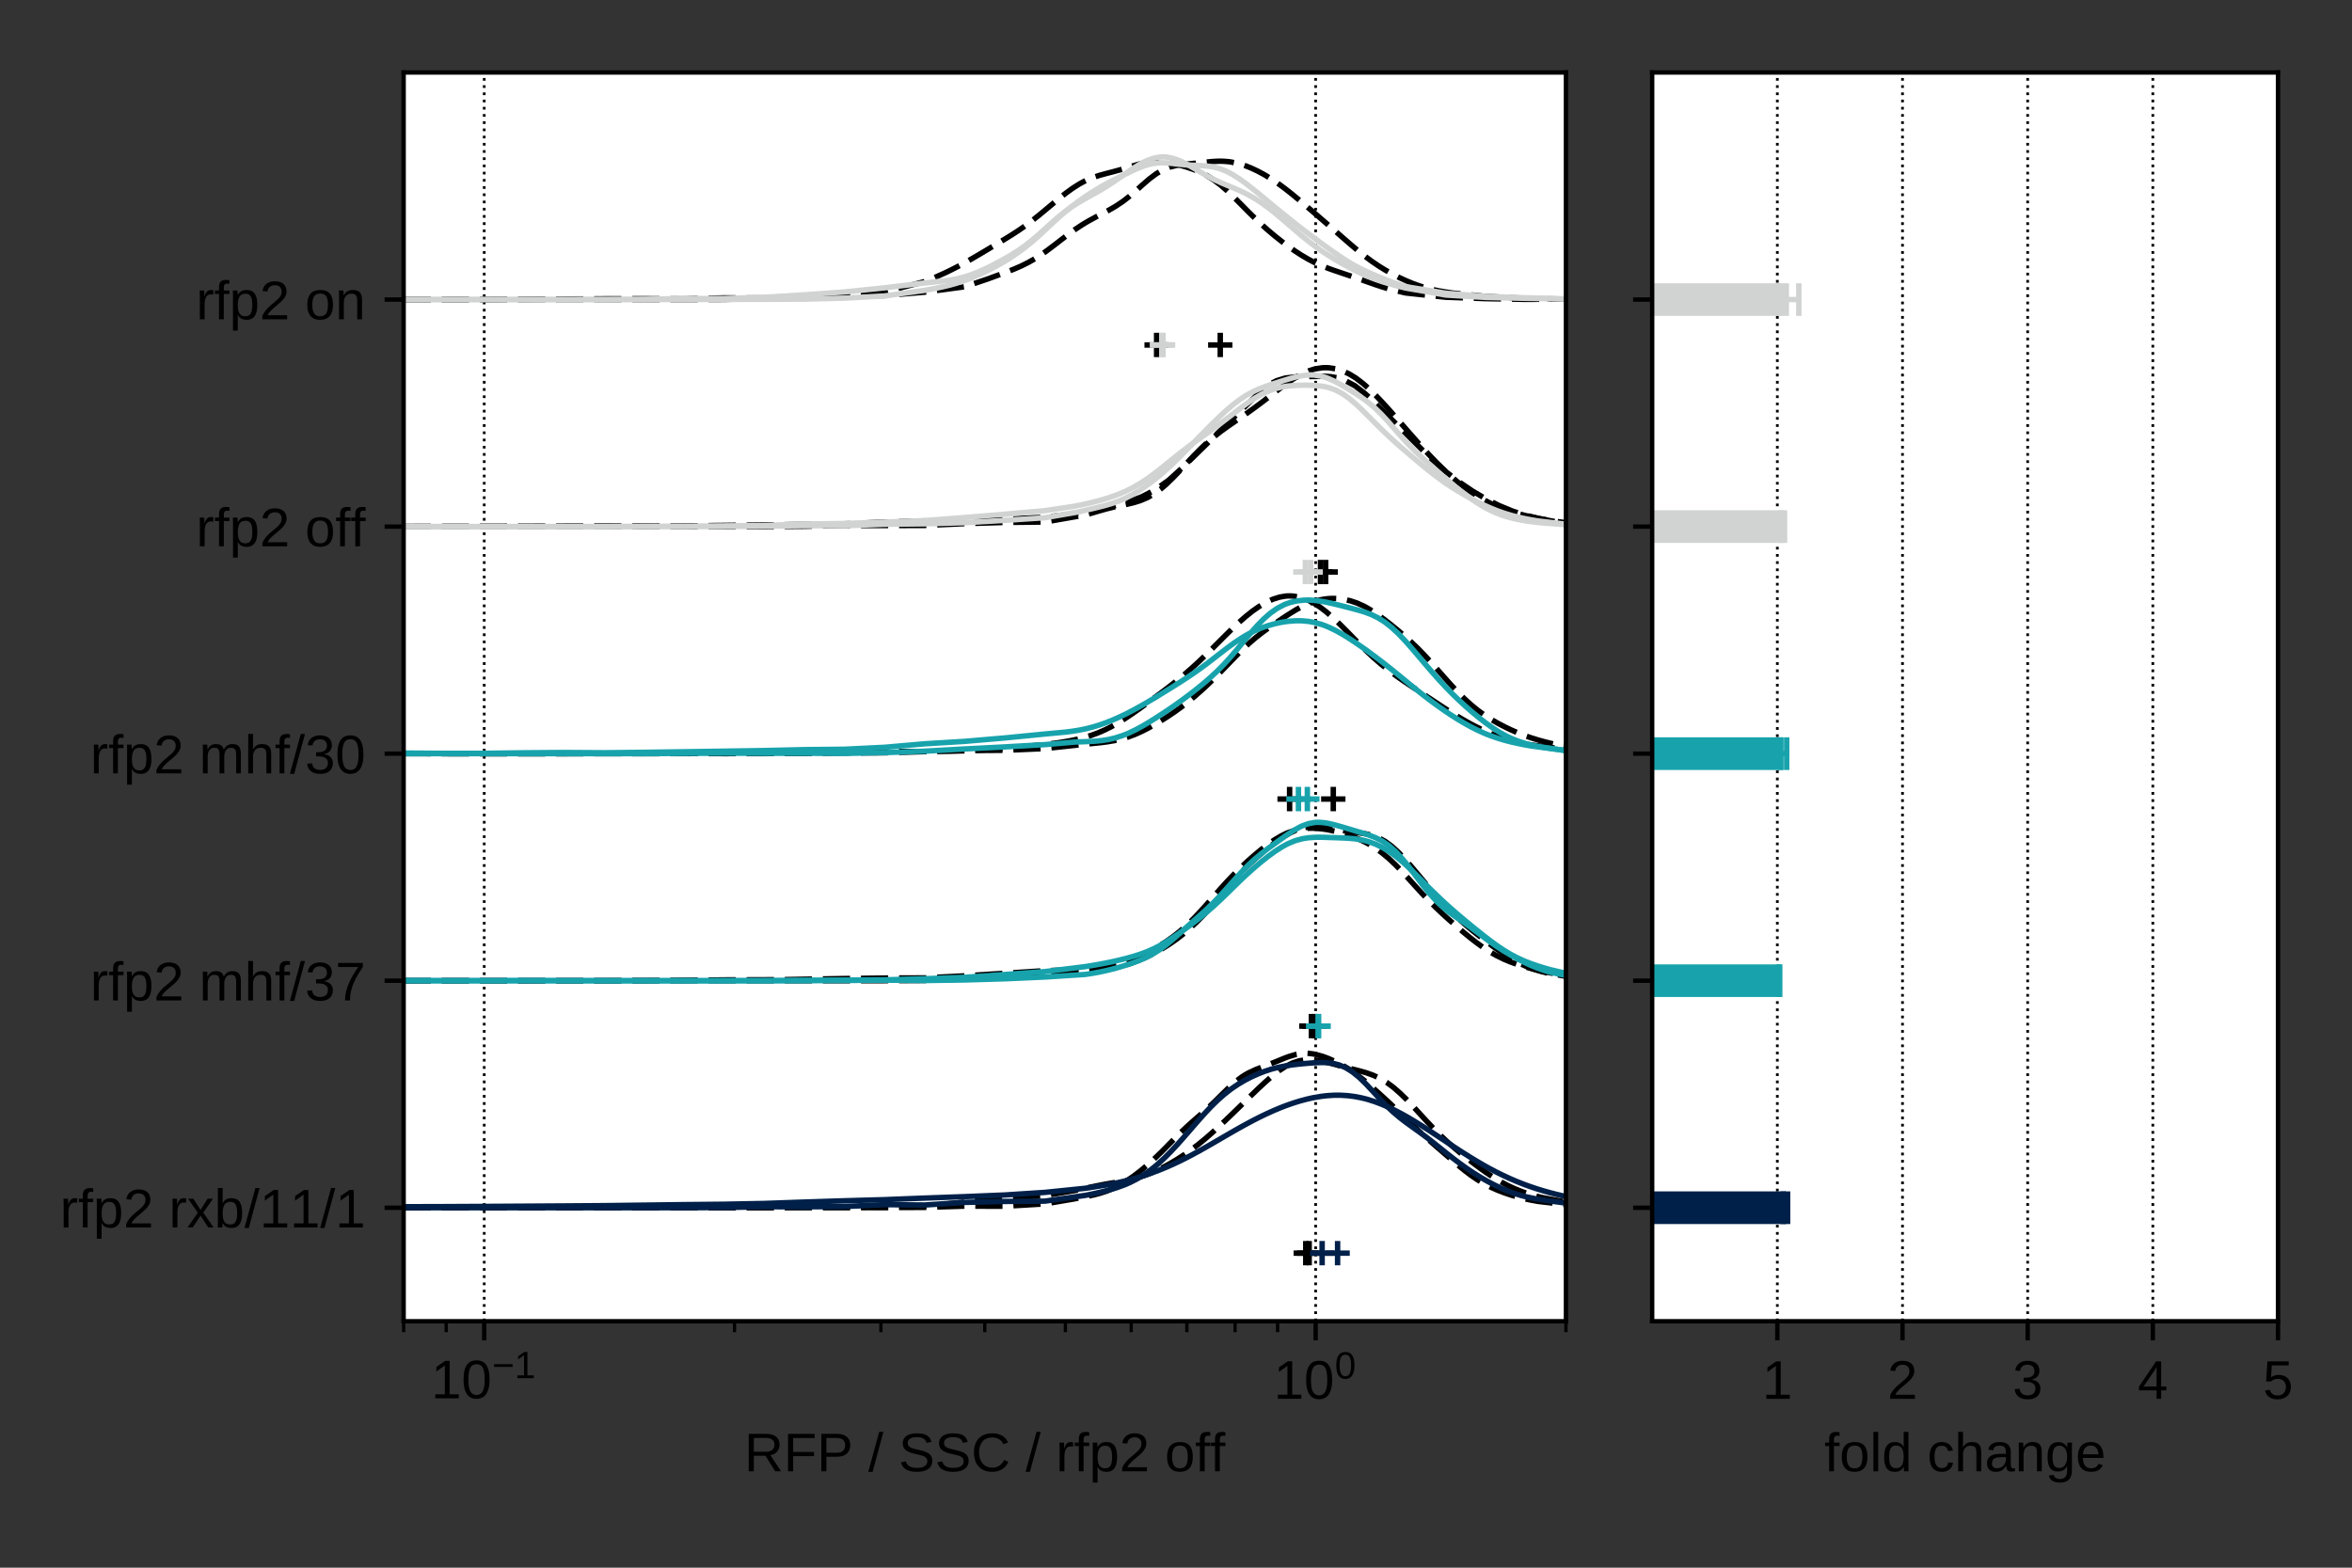 <?xml version="1.0" encoding="utf-8" standalone="no"?>
<!DOCTYPE svg PUBLIC "-//W3C//DTD SVG 1.1//EN"
  "http://www.w3.org/Graphics/SVG/1.1/DTD/svg11.dtd">
<!-- Created with matplotlib (http://matplotlib.org/) -->
<svg height="288pt" version="1.1" viewBox="0 0 432 288" width="432pt" xmlns="http://www.w3.org/2000/svg" xmlns:xlink="http://www.w3.org/1999/xlink">
 <rect x="0" y="0" width="432" height="288" fill="#333333" stroke="none"/>
 <defs>
  <style type="text/css">
*{stroke-linecap:butt;stroke-linejoin:round;}
  </style>
 </defs>
 <g id="figure_1">
  <g id="patch_1">
   <path d="M 0 288 
L 432 288 
L 432 0 
L 0 0 
z
" style="fill:none;opacity:0;"/>
  </g>
  <g id="axes_1">
   <g id="patch_2">
    <path d="M 74.14 242.728 
L 287.62 242.728 
L 287.62 13.32 
L 74.14 13.32 
z
" style="fill:#ffffff;"/>
   </g>
   <g id="matplotlib.axis_1">
    <g id="xtick_1">
     <g id="line2d_1">
      <path clip-path="url(#p88636c0c1a)" d="M 88.939 242.728 
L 88.939 13.32 
" style="fill:none;stroke:#000000;stroke-dasharray:0.5,0.825;stroke-dashoffset:0;stroke-width:0.5;"/>
     </g>
     <g id="line2d_2">
      <defs>
       <path d="M 0 0 
L 0 3.5 
" id="mb8d9b0b072" style="stroke:#000000;stroke-width:0.8;"/>
      </defs>
      <g>
       <use style="stroke:#000000;stroke-width:0.8;" x="88.939" xlink:href="#mb8d9b0b072" y="242.728"/>
      </g>
     </g>
     <g id="text_1">
      <!-- $\mathdefault{10^{-1}}$ -->
      <defs>
       <path d="M 7.625 0 
L 7.625 7.469 
L 25.141 7.469 
L 25.141 60.406 
L 9.625 49.312 
L 9.625 57.625 
L 25.875 68.797 
L 33.984 68.797 
L 33.984 7.469 
L 50.734 7.469 
L 50.734 0 
z
" id="LiberationSans-31"/>
       <path d="M 51.703 34.422 
Q 51.703 24.516 49.828 17.75 
Q 47.953 10.984 44.703 6.812 
Q 41.453 2.641 37.062 0.828 
Q 32.672 -0.984 27.688 -0.984 
Q 22.656 -0.984 18.312 0.828 
Q 13.969 2.641 10.766 6.781 
Q 7.562 10.938 5.734 17.703 
Q 3.906 24.469 3.906 34.422 
Q 3.906 44.828 5.734 51.641 
Q 7.562 58.453 10.781 62.5 
Q 14.016 66.547 18.406 68.188 
Q 22.797 69.828 27.984 69.828 
Q 32.906 69.828 37.219 68.188 
Q 41.547 66.547 44.766 62.5 
Q 48 58.453 49.844 51.641 
Q 51.703 44.828 51.703 34.422 
z
M 42.781 34.422 
Q 42.781 42.625 41.797 48.062 
Q 40.828 53.516 38.922 56.766 
Q 37.016 60.016 34.25 61.359 
Q 31.5 62.703 27.984 62.703 
Q 24.266 62.703 21.438 61.328 
Q 18.609 59.969 16.672 56.719 
Q 14.75 53.469 13.766 48.016 
Q 12.797 42.578 12.797 34.422 
Q 12.797 26.516 13.797 21.094 
Q 14.797 15.672 16.719 12.375 
Q 18.656 9.078 21.438 7.641 
Q 24.219 6.203 27.781 6.203 
Q 31.25 6.203 34.031 7.641 
Q 36.812 9.078 38.734 12.375 
Q 40.672 15.672 41.719 21.094 
Q 42.781 26.516 42.781 34.422 
z
" id="LiberationSans-30"/>
       <path d="M 4.938 29.688 
L 4.938 36.812 
L 53.516 36.812 
L 53.516 29.688 
z
" id="LiberationSans-2212"/>
      </defs>
      <g transform="translate(79.189 256.975)scale(0.1 -0.1)">
       <use transform="translate(0 0.863)" xlink:href="#LiberationSans-31"/>
       <use transform="translate(55.615 0.863)" xlink:href="#LiberationSans-30"/>
       <use transform="translate(112.155 37.842)scale(0.7)" xlink:href="#LiberationSans-2212"/>
       <use transform="translate(153.034 37.842)scale(0.7)" xlink:href="#LiberationSans-31"/>
      </g>
     </g>
    </g>
    <g id="xtick_2">
     <g id="line2d_3">
      <path clip-path="url(#p88636c0c1a)" d="M 241.649 242.728 
L 241.649 13.32 
" style="fill:none;stroke:#000000;stroke-dasharray:0.5,0.825;stroke-dashoffset:0;stroke-width:0.5;"/>
     </g>
     <g id="line2d_4">
      <g>
       <use style="stroke:#000000;stroke-width:0.8;" x="241.649" xlink:href="#mb8d9b0b072" y="242.728"/>
      </g>
     </g>
     <g id="text_2">
      <!-- $\mathdefault{10^{0}}$ -->
      <g transform="translate(233.949 256.975)scale(0.1 -0.1)">
       <use transform="translate(0 0.141)" xlink:href="#LiberationSans-31"/>
       <use transform="translate(55.615 0.141)" xlink:href="#LiberationSans-30"/>
       <use transform="translate(112.155 37.12)scale(0.7)" xlink:href="#LiberationSans-30"/>
      </g>
     </g>
    </g>
    <g id="xtick_3">
     <g id="line2d_5">
      <defs>
       <path d="M 0 0 
L 0 2 
" id="meabf37e228" style="stroke:#000000;stroke-width:0.6;"/>
      </defs>
      <g>
       <use style="stroke:#000000;stroke-width:0.6;" x="74.14" xlink:href="#meabf37e228" y="242.728"/>
      </g>
     </g>
    </g>
    <g id="xtick_4">
     <g id="line2d_6">
      <g>
       <use style="stroke:#000000;stroke-width:0.6;" x="81.952" xlink:href="#meabf37e228" y="242.728"/>
      </g>
     </g>
    </g>
    <g id="xtick_5">
     <g id="line2d_7">
      <g>
       <use style="stroke:#000000;stroke-width:0.6;" x="134.909" xlink:href="#meabf37e228" y="242.728"/>
      </g>
     </g>
    </g>
    <g id="xtick_6">
     <g id="line2d_8">
      <g>
       <use style="stroke:#000000;stroke-width:0.6;" x="161.8" xlink:href="#meabf37e228" y="242.728"/>
      </g>
     </g>
    </g>
    <g id="xtick_7">
     <g id="line2d_9">
      <g>
       <use style="stroke:#000000;stroke-width:0.6;" x="180.88" xlink:href="#meabf37e228" y="242.728"/>
      </g>
     </g>
    </g>
    <g id="xtick_8">
     <g id="line2d_10">
      <g>
       <use style="stroke:#000000;stroke-width:0.6;" x="195.679" xlink:href="#meabf37e228" y="242.728"/>
      </g>
     </g>
    </g>
    <g id="xtick_9">
     <g id="line2d_11">
      <g>
       <use style="stroke:#000000;stroke-width:0.6;" x="207.771" xlink:href="#meabf37e228" y="242.728"/>
      </g>
     </g>
    </g>
    <g id="xtick_10">
     <g id="line2d_12">
      <g>
       <use style="stroke:#000000;stroke-width:0.6;" x="217.994" xlink:href="#meabf37e228" y="242.728"/>
      </g>
     </g>
    </g>
    <g id="xtick_11">
     <g id="line2d_13">
      <g>
       <use style="stroke:#000000;stroke-width:0.6;" x="226.85" xlink:href="#meabf37e228" y="242.728"/>
      </g>
     </g>
    </g>
    <g id="xtick_12">
     <g id="line2d_14">
      <g>
       <use style="stroke:#000000;stroke-width:0.6;" x="234.662" xlink:href="#meabf37e228" y="242.728"/>
      </g>
     </g>
    </g>
    <g id="xtick_13">
     <g id="line2d_15">
      <g>
       <use style="stroke:#000000;stroke-width:0.6;" x="287.62" xlink:href="#meabf37e228" y="242.728"/>
      </g>
     </g>
    </g>
    <g id="text_3">
     <!-- RFP / SSC / rfp2 off -->
     <defs>
      <path d="M 56.844 0 
L 38.969 28.562 
L 17.531 28.562 
L 17.531 0 
L 8.203 0 
L 8.203 68.797 
L 40.578 68.797 
Q 46.438 68.797 50.953 67.453 
Q 55.469 66.109 58.547 63.562 
Q 61.625 61.031 63.234 57.375 
Q 64.844 53.719 64.844 49.125 
Q 64.844 45.844 63.891 42.672 
Q 62.938 39.5 60.891 36.859 
Q 58.844 34.234 55.656 32.328 
Q 52.484 30.422 48.047 29.641 
L 67.578 0 
z
M 55.469 49.031 
Q 55.469 52.156 54.391 54.438 
Q 53.328 56.734 51.266 58.266 
Q 49.219 59.812 46.281 60.562 
Q 43.359 61.328 39.656 61.328 
L 17.531 61.328 
L 17.531 35.938 
L 40.047 35.938 
Q 44.047 35.938 46.969 36.938 
Q 49.906 37.938 51.781 39.688 
Q 53.656 41.453 54.562 43.844 
Q 55.469 46.234 55.469 49.031 
z
" id="LiberationSans-52"/>
      <path d="M 17.531 61.188 
L 17.531 35.594 
L 55.906 35.594 
L 55.906 27.875 
L 17.531 27.875 
L 17.531 0 
L 8.203 0 
L 8.203 68.797 
L 57.078 68.797 
L 57.078 61.188 
z
" id="LiberationSans-46"/>
      <path d="M 61.422 48.094 
Q 61.422 43.609 59.938 39.719 
Q 58.453 35.844 55.5 32.984 
Q 52.547 30.125 48.094 28.469 
Q 43.656 26.812 37.75 26.812 
L 17.531 26.812 
L 17.531 0 
L 8.203 0 
L 8.203 68.797 
L 37.156 68.797 
Q 43.266 68.797 47.797 67.312 
Q 52.344 65.828 55.375 63.109 
Q 58.406 60.406 59.906 56.562 
Q 61.422 52.734 61.422 48.094 
z
M 52.047 48 
Q 52.047 54.547 48.047 57.938 
Q 44.047 61.328 36.031 61.328 
L 17.531 61.328 
L 17.531 34.188 
L 36.422 34.188 
Q 44.484 34.188 48.266 37.75 
Q 52.047 41.312 52.047 48 
z
" id="LiberationSans-50"/>
      <path id="LiberationSans-20"/>
      <path d="M 0 -0.984 
L 20.062 72.469 
L 27.781 72.469 
L 7.906 -0.984 
z
" id="LiberationSans-2f"/>
      <path d="M 62.109 19 
Q 62.109 14.656 60.422 10.984 
Q 58.734 7.328 55.219 4.656 
Q 51.703 2 46.359 0.5 
Q 41.016 -0.984 33.688 -0.984 
Q 20.844 -0.984 13.672 3.516 
Q 6.5 8.016 4.547 16.5 
L 13.578 18.312 
Q 14.266 15.625 15.672 13.422 
Q 17.094 11.234 19.5 9.641 
Q 21.922 8.062 25.484 7.172 
Q 29.047 6.297 34.031 6.297 
Q 38.188 6.297 41.656 7 
Q 45.125 7.719 47.609 9.172 
Q 50.094 10.641 51.484 12.953 
Q 52.875 15.281 52.875 18.5 
Q 52.875 21.875 51.344 23.969 
Q 49.812 26.078 47.016 27.438 
Q 44.234 28.812 40.375 29.734 
Q 36.531 30.672 31.844 31.734 
Q 28.953 32.375 26.047 33.125 
Q 23.141 33.891 20.484 34.938 
Q 17.828 35.984 15.484 37.391 
Q 13.141 38.812 11.422 40.797 
Q 9.719 42.781 8.734 45.391 
Q 7.766 48 7.766 51.422 
Q 7.766 56.297 9.734 59.781 
Q 11.719 63.281 15.234 65.531 
Q 18.75 67.781 23.531 68.797 
Q 28.328 69.828 33.891 69.828 
Q 40.281 69.828 44.812 68.828 
Q 49.359 67.828 52.484 65.812 
Q 55.609 63.812 57.484 60.859 
Q 59.375 57.906 60.5 54 
L 51.312 52.391 
Q 50.641 54.891 49.344 56.844 
Q 48.047 58.797 45.938 60.109 
Q 43.844 61.422 40.844 62.109 
Q 37.844 62.797 33.797 62.797 
Q 29 62.797 25.75 61.938 
Q 22.516 61.078 20.531 59.609 
Q 18.562 58.156 17.703 56.172 
Q 16.844 54.203 16.844 51.906 
Q 16.844 48.828 18.375 46.844 
Q 19.922 44.875 22.562 43.547 
Q 25.203 42.234 28.656 41.359 
Q 32.125 40.484 36.031 39.594 
Q 39.203 38.875 42.359 38.109 
Q 45.516 37.359 48.391 36.297 
Q 51.266 35.25 53.781 33.828 
Q 56.297 32.422 58.156 30.375 
Q 60.016 28.328 61.062 25.531 
Q 62.109 22.75 62.109 19 
z
" id="LiberationSans-53"/>
      <path d="M 38.672 62.203 
Q 32.812 62.203 28.297 60.25 
Q 23.781 58.297 20.719 54.688 
Q 17.672 51.078 16.109 46 
Q 14.547 40.922 14.547 34.719 
Q 14.547 28.516 16.234 23.359 
Q 17.922 18.219 21.062 14.5 
Q 24.219 10.797 28.781 8.734 
Q 33.344 6.688 39.062 6.688 
Q 43.062 6.688 46.359 7.734 
Q 49.656 8.797 52.312 10.688 
Q 54.984 12.594 57.078 15.203 
Q 59.188 17.828 60.797 21 
L 68.406 17.188 
Q 66.547 13.328 63.812 10 
Q 61.078 6.688 57.391 4.25 
Q 53.719 1.812 49.047 0.406 
Q 44.391 -0.984 38.625 -0.984 
Q 30.281 -0.984 24 1.672 
Q 17.719 4.344 13.5 9.109 
Q 9.281 13.875 7.172 20.406 
Q 5.078 26.953 5.078 34.719 
Q 5.078 42.781 7.297 49.266 
Q 9.516 55.766 13.781 60.328 
Q 18.062 64.891 24.312 67.359 
Q 30.562 69.828 38.578 69.828 
Q 49.562 69.828 56.938 65.531 
Q 64.312 61.234 67.781 52.781 
L 58.938 49.859 
Q 57.953 52.297 56.297 54.516 
Q 54.641 56.734 52.141 58.438 
Q 49.656 60.156 46.312 61.172 
Q 42.969 62.203 38.672 62.203 
z
" id="LiberationSans-43"/>
      <path d="M 6.938 0 
L 6.938 40.531 
Q 6.938 42.188 6.906 43.922 
Q 6.891 45.656 6.828 47.266 
Q 6.781 48.875 6.734 50.281 
Q 6.688 51.703 6.641 52.828 
L 14.938 52.828 
Q 14.984 51.703 15.062 50.266 
Q 15.141 48.828 15.203 47.312 
Q 15.281 45.797 15.297 44.406 
Q 15.328 43.016 15.328 42.047 
L 15.531 42.047 
Q 16.453 45.062 17.5 47.281 
Q 18.562 49.516 19.969 50.953 
Q 21.391 52.391 23.344 53.094 
Q 25.297 53.812 28.078 53.812 
Q 29.156 53.812 30.125 53.641 
Q 31.109 53.469 31.641 53.328 
L 31.641 45.266 
Q 30.766 45.516 29.594 45.625 
Q 28.422 45.75 26.953 45.75 
Q 23.922 45.75 21.797 44.375 
Q 19.672 43.016 18.328 40.594 
Q 17 38.188 16.359 34.844 
Q 15.719 31.5 15.719 27.547 
L 15.719 0 
z
" id="LiberationSans-72"/>
      <path d="M 17.625 46.438 
L 17.625 0 
L 8.844 0 
L 8.844 46.438 
L 1.422 46.438 
L 1.422 52.828 
L 8.844 52.828 
L 8.844 58.797 
Q 8.844 61.672 9.375 64.141 
Q 9.906 66.609 11.344 68.438 
Q 12.797 70.266 15.281 71.312 
Q 17.781 72.359 21.734 72.359 
Q 23.297 72.359 24.969 72.219 
Q 26.656 72.078 27.938 71.781 
L 27.938 65.094 
Q 27.094 65.234 26 65.359 
Q 24.906 65.484 24.031 65.484 
Q 22.078 65.484 20.828 64.938 
Q 19.578 64.406 18.875 63.406 
Q 18.172 62.406 17.891 60.938 
Q 17.625 59.469 17.625 57.562 
L 17.625 52.828 
L 27.938 52.828 
L 27.938 46.438 
z
" id="LiberationSans-66"/>
      <path d="M 51.422 26.656 
Q 51.422 20.656 50.438 15.578 
Q 49.469 10.5 47.188 6.828 
Q 44.922 3.172 41.188 1.094 
Q 37.453 -0.984 31.984 -0.984 
Q 26.312 -0.984 22.062 1.172 
Q 17.828 3.328 15.578 8.203 
L 15.328 8.203 
Q 15.375 8.109 15.406 7.328 
Q 15.438 6.547 15.453 5.375 
Q 15.484 4.203 15.5 2.75 
Q 15.531 1.312 15.531 -0.094 
L 15.531 -20.75 
L 6.734 -20.75 
L 6.734 42.047 
Q 6.734 43.953 6.703 45.703 
Q 6.688 47.469 6.641 48.906 
Q 6.594 50.344 6.547 51.359 
Q 6.5 52.391 6.453 52.828 
L 14.938 52.828 
Q 14.984 52.688 15.062 51.797 
Q 15.141 50.922 15.203 49.672 
Q 15.281 48.438 15.359 47.016 
Q 15.438 45.609 15.438 44.344 
L 15.625 44.344 
Q 16.844 46.875 18.406 48.656 
Q 19.969 50.438 21.969 51.578 
Q 23.969 52.734 26.438 53.25 
Q 28.906 53.766 31.984 53.766 
Q 37.453 53.766 41.188 51.812 
Q 44.922 49.859 47.188 46.312 
Q 49.469 42.781 50.438 37.766 
Q 51.422 32.766 51.422 26.656 
z
M 42.188 26.469 
Q 42.188 31.344 41.594 35.156 
Q 41.016 38.969 39.578 41.594 
Q 38.141 44.234 35.734 45.594 
Q 33.344 46.969 29.734 46.969 
Q 26.812 46.969 24.219 46.141 
Q 21.625 45.312 19.703 42.969 
Q 17.781 40.625 16.656 36.5 
Q 15.531 32.375 15.531 25.781 
Q 15.531 20.172 16.453 16.281 
Q 17.391 12.406 19.172 10.016 
Q 20.953 7.625 23.578 6.562 
Q 26.219 5.516 29.641 5.516 
Q 33.297 5.516 35.719 6.922 
Q 38.141 8.344 39.578 11.031 
Q 41.016 13.719 41.594 17.594 
Q 42.188 21.484 42.188 26.469 
z
" id="LiberationSans-70"/>
      <path d="M 5.031 0 
L 5.031 6.203 
Q 7.516 11.922 11.109 16.281 
Q 14.703 20.656 18.656 24.188 
Q 22.609 27.734 26.484 30.766 
Q 30.375 33.797 33.5 36.812 
Q 36.625 39.844 38.547 43.156 
Q 40.484 46.484 40.484 50.688 
Q 40.484 53.609 39.594 55.828 
Q 38.719 58.062 37.062 59.562 
Q 35.406 61.078 33.078 61.828 
Q 30.766 62.594 27.938 62.594 
Q 25.297 62.594 22.969 61.859 
Q 20.656 61.141 18.844 59.672 
Q 17.047 58.203 15.891 56.031 
Q 14.75 53.859 14.406 50.984 
L 5.422 51.812 
Q 5.859 55.516 7.469 58.781 
Q 9.078 62.062 11.906 64.531 
Q 14.75 67 18.719 68.406 
Q 22.703 69.828 27.938 69.828 
Q 33.062 69.828 37.062 68.609 
Q 41.062 67.391 43.812 64.984 
Q 46.578 62.594 48.047 59.078 
Q 49.516 55.562 49.516 50.984 
Q 49.516 47.516 48.266 44.391 
Q 47.016 41.266 44.938 38.422 
Q 42.875 35.594 40.141 32.953 
Q 37.406 30.328 34.422 27.812 
Q 31.453 25.297 28.422 22.828 
Q 25.391 20.359 22.719 17.859 
Q 20.062 15.375 17.969 12.812 
Q 15.875 10.25 14.703 7.469 
L 50.594 7.469 
L 50.594 0 
z
" id="LiberationSans-32"/>
      <path d="M 51.422 26.469 
Q 51.422 12.594 45.312 5.797 
Q 39.203 -0.984 27.594 -0.984 
Q 22.078 -0.984 17.719 0.672 
Q 13.375 2.344 10.375 5.766 
Q 7.375 9.188 5.781 14.328 
Q 4.203 19.484 4.203 26.469 
Q 4.203 53.812 27.875 53.812 
Q 34.031 53.812 38.5 52.094 
Q 42.969 50.391 45.828 46.969 
Q 48.688 43.562 50.047 38.422 
Q 51.422 33.297 51.422 26.469 
z
M 42.188 26.469 
Q 42.188 32.625 41.234 36.625 
Q 40.281 40.625 38.453 43.016 
Q 36.625 45.406 33.984 46.359 
Q 31.344 47.312 28.031 47.312 
Q 24.656 47.312 21.938 46.312 
Q 19.234 45.312 17.328 42.891 
Q 15.438 40.484 14.422 36.469 
Q 13.422 32.469 13.422 26.469 
Q 13.422 20.312 14.5 16.281 
Q 15.578 12.25 17.453 9.859 
Q 19.344 7.469 21.906 6.484 
Q 24.469 5.516 27.484 5.516 
Q 30.859 5.516 33.594 6.469 
Q 36.328 7.422 38.234 9.812 
Q 40.141 12.203 41.156 16.25 
Q 42.188 20.312 42.188 26.469 
z
" id="LiberationSans-6f"/>
     </defs>
     <g transform="translate(136.703 270.297)scale(0.1 -0.1)">
      <use xlink:href="#LiberationSans-52"/>
      <use x="72.217" xlink:href="#LiberationSans-46"/>
      <use x="133.301" xlink:href="#LiberationSans-50"/>
      <use x="199.984" xlink:href="#LiberationSans-20"/>
      <use x="227.768" xlink:href="#LiberationSans-2f"/>
      <use x="255.551" xlink:href="#LiberationSans-20"/>
      <use x="283.334" xlink:href="#LiberationSans-53"/>
      <use x="350.033" xlink:href="#LiberationSans-53"/>
      <use x="416.732" xlink:href="#LiberationSans-43"/>
      <use x="488.949" xlink:href="#LiberationSans-20"/>
      <use x="516.732" xlink:href="#LiberationSans-2f"/>
      <use x="544.516" xlink:href="#LiberationSans-20"/>
      <use x="572.299" xlink:href="#LiberationSans-72"/>
      <use x="605.6" xlink:href="#LiberationSans-66"/>
      <use x="633.383" xlink:href="#LiberationSans-70"/>
      <use x="688.998" xlink:href="#LiberationSans-32"/>
      <use x="744.613" xlink:href="#LiberationSans-20"/>
      <use x="772.396" xlink:href="#LiberationSans-6f"/>
      <use x="828.012" xlink:href="#LiberationSans-66"/>
      <use x="855.779" xlink:href="#LiberationSans-66"/>
     </g>
    </g>
   </g>
   <g id="matplotlib.axis_2">
    <g id="ytick_1">
     <g id="line2d_16">
      <defs>
       <path d="M 0 0 
L -3.5 0 
" id="m575bd1446a" style="stroke:#000000;stroke-width:0.8;"/>
      </defs>
      <g>
       <use style="stroke:#000000;stroke-width:0.8;" x="74.14" xlink:href="#m575bd1446a" y="221.873"/>
      </g>
     </g>
     <g id="text_4">
      <!-- rfp2 rxb/11/1 -->
      <defs>
       <path d="M 39.109 0 
L 24.906 21.688 
L 10.594 0 
L 1.125 0 
L 19.922 27.156 
L 2 52.828 
L 11.719 52.828 
L 24.906 32.281 
L 37.984 52.828 
L 47.797 52.828 
L 29.891 27.25 
L 48.922 0 
z
" id="LiberationSans-78"/>
       <path d="M 51.422 26.656 
Q 51.422 -0.984 31.984 -0.984 
Q 25.984 -0.984 22 1.188 
Q 18.016 3.375 15.531 8.203 
L 15.438 8.203 
Q 15.438 6.938 15.359 5.562 
Q 15.281 4.203 15.203 3.031 
Q 15.141 1.859 15.062 1.031 
Q 14.984 0.203 14.938 0 
L 6.453 0 
Q 6.5 0.438 6.547 1.484 
Q 6.594 2.547 6.641 4 
Q 6.688 5.469 6.703 7.219 
Q 6.734 8.984 6.734 10.891 
L 6.734 72.469 
L 15.531 72.469 
L 15.531 51.812 
Q 15.531 50.344 15.5 49 
Q 15.484 47.656 15.438 46.625 
Q 15.375 45.406 15.328 44.344 
L 15.531 44.344 
Q 17.969 49.422 22 51.609 
Q 26.031 53.812 31.984 53.812 
Q 42 53.812 46.703 47.062 
Q 51.422 40.328 51.422 26.656 
z
M 42.188 26.375 
Q 42.188 31.844 41.5 35.75 
Q 40.828 39.656 39.312 42.156 
Q 37.797 44.672 35.453 45.844 
Q 33.109 47.016 29.734 47.016 
Q 26.266 47.016 23.609 45.891 
Q 20.953 44.781 19.172 42.281 
Q 17.391 39.797 16.453 35.734 
Q 15.531 31.688 15.531 25.828 
Q 15.531 20.172 16.453 16.312 
Q 17.391 12.453 19.172 10.031 
Q 20.953 7.625 23.578 6.562 
Q 26.219 5.516 29.641 5.516 
Q 32.859 5.516 35.203 6.641 
Q 37.547 7.766 39.109 10.25 
Q 40.672 12.75 41.422 16.719 
Q 42.188 20.703 42.188 26.375 
z
" id="LiberationSans-62"/>
      </defs>
      <g transform="translate(11.002 225.496)scale(0.1 -0.1)">
       <use xlink:href="#LiberationSans-72"/>
       <use x="33.301" xlink:href="#LiberationSans-66"/>
       <use x="61.084" xlink:href="#LiberationSans-70"/>
       <use x="116.699" xlink:href="#LiberationSans-32"/>
       <use x="172.314" xlink:href="#LiberationSans-20"/>
       <use x="200.098" xlink:href="#LiberationSans-72"/>
       <use x="233.398" xlink:href="#LiberationSans-78"/>
       <use x="283.398" xlink:href="#LiberationSans-62"/>
       <use x="339.014" xlink:href="#LiberationSans-2f"/>
       <use x="366.797" xlink:href="#LiberationSans-31"/>
       <use x="422.412" xlink:href="#LiberationSans-31"/>
       <use x="478.027" xlink:href="#LiberationSans-2f"/>
       <use x="505.811" xlink:href="#LiberationSans-31"/>
      </g>
     </g>
    </g>
    <g id="ytick_2">
     <g id="line2d_17">
      <g>
       <use style="stroke:#000000;stroke-width:0.8;" x="74.14" xlink:href="#m575bd1446a" y="180.162"/>
      </g>
     </g>
     <g id="text_5">
      <!-- rfp2 mhf/37 -->
      <defs>
       <path d="M 37.5 0 
L 37.5 33.5 
Q 37.5 37.359 37.016 39.938 
Q 36.531 42.531 35.375 44.109 
Q 34.234 45.703 32.375 46.359 
Q 30.516 47.016 27.828 47.016 
Q 25.047 47.016 22.797 45.922 
Q 20.562 44.828 18.969 42.75 
Q 17.391 40.672 16.531 37.625 
Q 15.672 34.578 15.672 30.609 
L 15.672 0 
L 6.938 0 
L 6.938 41.547 
Q 6.938 43.219 6.906 45.047 
Q 6.891 46.875 6.828 48.5 
Q 6.781 50.141 6.734 51.312 
Q 6.688 52.484 6.641 52.828 
L 14.938 52.828 
Q 14.984 52.594 15.031 51.516 
Q 15.094 50.438 15.156 49.047 
Q 15.234 47.656 15.281 46.219 
Q 15.328 44.781 15.328 43.797 
L 15.484 43.797 
Q 16.656 46.094 18.016 47.953 
Q 19.391 49.812 21.219 51.094 
Q 23.047 52.391 25.406 53.094 
Q 27.781 53.812 30.906 53.812 
Q 36.922 53.812 40.406 51.422 
Q 43.891 49.031 45.266 43.797 
L 45.406 43.797 
Q 46.578 46.094 48.047 47.953 
Q 49.516 49.812 51.469 51.094 
Q 53.422 52.391 55.859 53.094 
Q 58.297 53.812 61.422 53.812 
Q 65.438 53.812 68.328 52.734 
Q 71.234 51.656 73.094 49.406 
Q 74.953 47.172 75.828 43.625 
Q 76.703 40.094 76.703 35.203 
L 76.703 0 
L 68.016 0 
L 68.016 33.5 
Q 68.016 37.359 67.531 39.938 
Q 67.047 42.531 65.891 44.109 
Q 64.75 45.703 62.891 46.359 
Q 61.031 47.016 58.344 47.016 
Q 55.562 47.016 53.312 45.969 
Q 51.078 44.922 49.484 42.875 
Q 47.906 40.828 47.047 37.75 
Q 46.188 34.672 46.188 30.609 
L 46.188 0 
z
" id="LiberationSans-6d"/>
       <path d="M 15.484 43.797 
Q 16.938 46.484 18.641 48.359 
Q 20.359 50.25 22.406 51.469 
Q 24.469 52.688 26.906 53.25 
Q 29.344 53.812 32.375 53.812 
Q 37.453 53.812 40.703 52.438 
Q 43.953 51.078 45.828 48.609 
Q 47.703 46.141 48.406 42.719 
Q 49.125 39.312 49.125 35.203 
L 49.125 0 
L 40.281 0 
L 40.281 33.5 
Q 40.281 36.859 39.859 39.391 
Q 39.453 41.938 38.281 43.625 
Q 37.109 45.312 34.953 46.156 
Q 32.812 47.016 29.391 47.016 
Q 26.266 47.016 23.75 45.891 
Q 21.234 44.781 19.453 42.719 
Q 17.672 40.672 16.688 37.734 
Q 15.719 34.812 15.719 31.156 
L 15.719 0 
L 6.938 0 
L 6.938 72.469 
L 15.719 72.469 
L 15.719 53.609 
Q 15.719 52 15.672 50.391 
Q 15.625 48.781 15.547 47.406 
Q 15.484 46.047 15.422 45.094 
Q 15.375 44.141 15.328 43.797 
z
" id="LiberationSans-68"/>
       <path d="M 51.219 19 
Q 51.219 14.266 49.672 10.547 
Q 48.141 6.844 45.188 4.266 
Q 42.234 1.703 37.859 0.359 
Q 33.5 -0.984 27.875 -0.984 
Q 21.484 -0.984 17.109 0.609 
Q 12.75 2.203 9.906 4.812 
Q 7.078 7.422 5.656 10.766 
Q 4.25 14.109 3.812 17.672 
L 12.891 18.5 
Q 13.281 15.766 14.328 13.516 
Q 15.375 11.281 17.188 9.672 
Q 19 8.062 21.625 7.172 
Q 24.266 6.297 27.875 6.297 
Q 34.516 6.297 38.297 9.562 
Q 42.094 12.844 42.094 19.281 
Q 42.094 23.094 40.406 25.406 
Q 38.719 27.734 36.203 29.031 
Q 33.688 30.328 30.734 30.766 
Q 27.781 31.203 25.297 31.203 
L 20.312 31.203 
L 20.312 38.812 
L 25.094 38.812 
Q 27.594 38.812 30.266 39.328 
Q 32.953 39.844 35.172 41.188 
Q 37.406 42.531 38.844 44.828 
Q 40.281 47.125 40.281 50.688 
Q 40.281 56.203 37.031 59.391 
Q 33.797 62.594 27.391 62.594 
Q 21.578 62.594 17.984 59.609 
Q 14.406 56.641 13.812 51.219 
L 4.984 51.906 
Q 5.516 56.453 7.469 59.812 
Q 9.422 63.188 12.422 65.406 
Q 15.438 67.625 19.281 68.719 
Q 23.141 69.828 27.484 69.828 
Q 33.25 69.828 37.391 68.375 
Q 41.547 66.938 44.188 64.469 
Q 46.828 62.016 48.062 58.688 
Q 49.312 55.375 49.312 51.609 
Q 49.312 48.578 48.484 45.938 
Q 47.656 43.312 45.891 41.203 
Q 44.141 39.109 41.422 37.594 
Q 38.719 36.078 34.906 35.297 
L 34.906 35.109 
Q 39.062 34.672 42.141 33.219 
Q 45.219 31.781 47.219 29.625 
Q 49.219 27.484 50.219 24.75 
Q 51.219 22.016 51.219 19 
z
" id="LiberationSans-33"/>
       <path d="M 50.594 61.672 
Q 45.406 53.766 41.062 46.453 
Q 36.719 39.156 33.594 31.75 
Q 30.469 24.359 28.734 16.578 
Q 27 8.797 27 0 
L 17.828 0 
Q 17.828 8.25 19.781 16.188 
Q 21.734 24.125 25.047 31.766 
Q 28.375 39.406 32.766 46.781 
Q 37.156 54.156 42.094 61.328 
L 5.125 61.328 
L 5.125 68.797 
L 50.594 68.797 
z
" id="LiberationSans-37"/>
      </defs>
      <g transform="translate(16.563 183.786)scale(0.1 -0.1)">
       <use xlink:href="#LiberationSans-72"/>
       <use x="33.301" xlink:href="#LiberationSans-66"/>
       <use x="61.084" xlink:href="#LiberationSans-70"/>
       <use x="116.699" xlink:href="#LiberationSans-32"/>
       <use x="172.314" xlink:href="#LiberationSans-20"/>
       <use x="200.098" xlink:href="#LiberationSans-6d"/>
       <use x="283.398" xlink:href="#LiberationSans-68"/>
       <use x="339.014" xlink:href="#LiberationSans-66"/>
       <use x="366.797" xlink:href="#LiberationSans-2f"/>
       <use x="394.58" xlink:href="#LiberationSans-33"/>
       <use x="450.195" xlink:href="#LiberationSans-37"/>
      </g>
     </g>
    </g>
    <g id="ytick_3">
     <g id="line2d_18">
      <g>
       <use style="stroke:#000000;stroke-width:0.8;" x="74.14" xlink:href="#m575bd1446a" y="138.452"/>
      </g>
     </g>
     <g id="text_6">
      <!-- rfp2 mhf/30 -->
      <g transform="translate(16.563 142.075)scale(0.1 -0.1)">
       <use xlink:href="#LiberationSans-72"/>
       <use x="33.301" xlink:href="#LiberationSans-66"/>
       <use x="61.084" xlink:href="#LiberationSans-70"/>
       <use x="116.699" xlink:href="#LiberationSans-32"/>
       <use x="172.314" xlink:href="#LiberationSans-20"/>
       <use x="200.098" xlink:href="#LiberationSans-6d"/>
       <use x="283.398" xlink:href="#LiberationSans-68"/>
       <use x="339.014" xlink:href="#LiberationSans-66"/>
       <use x="366.797" xlink:href="#LiberationSans-2f"/>
       <use x="394.58" xlink:href="#LiberationSans-33"/>
       <use x="450.195" xlink:href="#LiberationSans-30"/>
      </g>
     </g>
    </g>
    <g id="ytick_4">
     <g id="line2d_19">
      <g>
       <use style="stroke:#000000;stroke-width:0.8;" x="74.14" xlink:href="#m575bd1446a" y="96.741"/>
      </g>
     </g>
     <g id="text_7">
      <!-- rfp2 off -->
      <g transform="translate(36.017 100.365)scale(0.1 -0.1)">
       <use xlink:href="#LiberationSans-72"/>
       <use x="33.301" xlink:href="#LiberationSans-66"/>
       <use x="61.084" xlink:href="#LiberationSans-70"/>
       <use x="116.699" xlink:href="#LiberationSans-32"/>
       <use x="172.314" xlink:href="#LiberationSans-20"/>
       <use x="200.098" xlink:href="#LiberationSans-6f"/>
       <use x="255.713" xlink:href="#LiberationSans-66"/>
       <use x="283.48" xlink:href="#LiberationSans-66"/>
      </g>
     </g>
    </g>
    <g id="ytick_5">
     <g id="line2d_20">
      <g>
       <use style="stroke:#000000;stroke-width:0.8;" x="74.14" xlink:href="#m575bd1446a" y="55.031"/>
      </g>
     </g>
     <g id="text_8">
      <!-- rfp2 on -->
      <defs>
       <path d="M 40.281 0 
L 40.281 33.5 
Q 40.281 37.359 39.719 39.938 
Q 39.156 42.531 37.891 44.109 
Q 36.625 45.703 34.547 46.359 
Q 32.469 47.016 29.391 47.016 
Q 26.266 47.016 23.75 45.922 
Q 21.234 44.828 19.453 42.75 
Q 17.672 40.672 16.688 37.625 
Q 15.719 34.578 15.719 30.609 
L 15.719 0 
L 6.938 0 
L 6.938 41.547 
Q 6.938 43.219 6.906 45.047 
Q 6.891 46.875 6.828 48.5 
Q 6.781 50.141 6.734 51.312 
Q 6.688 52.484 6.641 52.828 
L 14.938 52.828 
Q 14.984 52.594 15.031 51.516 
Q 15.094 50.438 15.156 49.047 
Q 15.234 47.656 15.281 46.219 
Q 15.328 44.781 15.328 43.797 
L 15.484 43.797 
Q 16.75 46.094 18.266 47.953 
Q 19.781 49.812 21.781 51.094 
Q 23.781 52.391 26.359 53.094 
Q 28.953 53.812 32.375 53.812 
Q 36.766 53.812 39.938 52.734 
Q 43.109 51.656 45.156 49.406 
Q 47.219 47.172 48.172 43.625 
Q 49.125 40.094 49.125 35.203 
L 49.125 0 
z
" id="LiberationSans-6e"/>
      </defs>
      <g transform="translate(36.01 58.654)scale(0.1 -0.1)">
       <use xlink:href="#LiberationSans-72"/>
       <use x="33.301" xlink:href="#LiberationSans-66"/>
       <use x="61.084" xlink:href="#LiberationSans-70"/>
       <use x="116.699" xlink:href="#LiberationSans-32"/>
       <use x="172.314" xlink:href="#LiberationSans-20"/>
       <use x="200.098" xlink:href="#LiberationSans-6f"/>
       <use x="255.713" xlink:href="#LiberationSans-6e"/>
      </g>
     </g>
    </g>
   </g>
   <g id="line2d_21">
    <path clip-path="url(#p88636c0c1a)" d="M 74.14 221.873 
L 81.501 221.868 
L 87.322 221.835 
L 87.322 221.835 
L 88.863 221.819 
L 96.224 221.797 
L 103.585 221.86 
L 110.947 221.872 
L 118.308 221.873 
L 125.67 221.873 
L 133.031 221.869 
L 140.392 221.821 
L 147.754 221.713 
L 155.115 221.689 
L 162.476 221.798 
L 169.838 221.596 
L 177.199 220.832 
L 184.56 220.158 
L 191.922 219.645 
L 197.761 218.654 
L 198.999 218.378 
L 199.283 218.314 
L 200.237 218.102 
L 201.474 217.84 
L 202.712 217.6 
L 203.949 217.38 
L 205.187 217.169 
L 206.424 216.946 
L 206.645 216.903 
L 207.662 216.686 
L 208.9 216.369 
L 210.137 215.977 
L 211.375 215.505 
L 212.612 214.955 
L 213.85 214.334 
L 214.006 214.251 
L 215.087 213.649 
L 216.325 212.904 
L 217.562 212.097 
L 218.8 211.225 
L 220.038 210.285 
L 221.275 209.277 
L 221.367 209.2 
L 222.513 208.206 
L 223.75 207.083 
L 224.988 205.921 
L 226.225 204.733 
L 227.463 203.53 
L 228.29 202.722 
L 228.29 202.722 
L 228.701 202.32 
L 228.729 202.293 
L 229.938 201.113 
L 231.176 199.922 
L 232.413 198.771 
L 233.651 197.693 
L 234.888 196.729 
L 236.09 195.939 
L 236.126 195.918 
L 237.363 195.296 
L 238.601 194.885 
L 239.839 194.688 
L 240.431 194.665 
L 240.431 194.665 
L 240.457 194.665 
L 240.457 194.665 
L 240.458 194.665 
L 240.458 194.665 
L 240.791 194.671 
L 240.791 194.671 
L 241.076 194.686 
L 241.559 194.732 
L 241.559 194.732 
L 242.314 194.845 
L 243.451 195.09 
L 243.551 195.115 
L 244.789 195.443 
L 246.026 195.786 
L 247.264 196.115 
L 248.502 196.426 
L 249.739 196.738 
L 250.813 197.04 
L 250.977 197.091 
L 252.214 197.532 
L 253.452 198.105 
L 254.689 198.842 
L 255.927 199.755 
L 257.164 200.834 
L 258.174 201.817 
L 258.402 202.05 
L 259.64 203.358 
L 260.877 204.709 
L 262.115 206.056 
L 263.352 207.358 
L 264.59 208.593 
L 265.535 209.486 
L 265.827 209.753 
L 267.065 210.841 
L 268.303 211.873 
L 269.54 212.861 
L 270.778 213.813 
L 272.015 214.729 
L 272.897 215.354 
L 273.253 215.598 
L 274.49 216.408 
L 275.728 217.145 
L 276.965 217.801 
L 278.203 218.375 
L 279.441 218.87 
L 280.258 219.16 
L 280.678 219.297 
L 281.916 219.666 
L 283.153 219.985 
L 287.62 220.821 
" style="fill:none;stroke:#000000;stroke-dasharray:5,2;stroke-dashoffset:0;"/>
   </g>
   <g id="line2d_22">
    <defs>
     <path d="M -2.236 0 
L 2.236 0 
M 0 2.236 
L 0 -2.236 
" id="m149dc61d6a" style="stroke:#000000;"/>
    </defs>
    <g clip-path="url(#p88636c0c1a)">
     <use style="fill:none;stroke:#000000;" x="240.457" xlink:href="#m149dc61d6a" y="230.215"/>
    </g>
   </g>
   <g id="line2d_23">
    <path clip-path="url(#p88636c0c1a)" d="M 74.14 221.833 
L 81.501 221.87 
L 88.863 221.873 
L 96.224 221.873 
L 103.585 221.873 
L 110.947 221.873 
L 118.308 221.873 
L 125.67 221.873 
L 133.031 221.873 
L 140.392 221.873 
L 147.754 221.873 
L 155.115 221.871 
L 162.476 221.838 
L 169.838 221.812 
L 177.199 221.576 
L 184.56 221.599 
L 191.922 221.168 
L 197.138 220.281 
L 198.375 220.045 
L 199.283 219.866 
L 199.613 219.798 
L 200.85 219.526 
L 202.088 219.203 
L 203.326 218.797 
L 204.563 218.28 
L 205.801 217.639 
L 206.645 217.133 
L 207.038 216.879 
L 208.276 216.015 
L 209.513 215.064 
L 210.751 214.032 
L 211.988 212.916 
L 213.226 211.722 
L 214.006 210.939 
L 214.464 210.473 
L 215.701 209.211 
L 216.939 207.983 
L 218.176 206.819 
L 219.414 205.716 
L 220.651 204.634 
L 221.367 203.998 
L 221.889 203.523 
L 223.127 202.348 
L 224.364 201.121 
L 225.602 199.907 
L 226.839 198.792 
L 228.077 197.85 
L 228.729 197.434 
L 229.314 197.105 
L 230.552 196.524 
L 231.789 196.036 
L 233.027 195.566 
L 234.265 195.074 
L 235.502 194.565 
L 236.09 194.332 
L 236.74 194.092 
L 237.977 193.724 
L 239.149 193.531 
L 239.149 193.531 
L 239.215 193.525 
L 239.735 193.5 
L 239.735 193.5 
L 239.834 193.5 
L 239.834 193.5 
L 239.834 193.5 
L 239.834 193.5 
L 240.074 193.503 
L 240.074 193.503 
L 240.452 193.525 
L 241.121 193.606 
L 241.121 193.606 
L 241.69 193.716 
L 242.928 194.064 
L 243.451 194.248 
L 244.165 194.528 
L 245.403 195.083 
L 246.64 195.729 
L 247.878 196.479 
L 249.115 197.342 
L 250.353 198.31 
L 250.813 198.691 
L 251.59 199.355 
L 252.828 200.447 
L 254.066 201.566 
L 255.303 202.709 
L 256.541 203.88 
L 257.778 205.072 
L 258.174 205.455 
L 259.016 206.267 
L 260.253 207.442 
L 261.491 208.579 
L 262.729 209.679 
L 263.966 210.757 
L 265.204 211.829 
L 265.535 212.116 
L 266.441 212.899 
L 267.679 213.953 
L 268.916 214.965 
L 270.154 215.903 
L 271.391 216.746 
L 272.629 217.484 
L 272.897 217.63 
L 273.867 218.122 
L 275.104 218.673 
L 276.342 219.149 
L 277.579 219.562 
L 278.817 219.919 
L 280.054 220.227 
L 280.258 220.274 
L 281.292 220.491 
L 282.53 220.715 
L 287.62 221.294 
L 339.091 221.873 
L 339.091 221.873 
" style="fill:none;stroke:#000000;stroke-dasharray:5,2;stroke-dashoffset:0;"/>
   </g>
   <g id="line2d_24">
    <g clip-path="url(#p88636c0c1a)">
     <use style="fill:none;stroke:#000000;" x="239.834" xlink:href="#m149dc61d6a" y="230.215"/>
    </g>
   </g>
   <g id="line2d_25">
    <path clip-path="url(#p88636c0c1a)" d="M 74.14 180.162 
L 81.501 180.162 
L 88.863 180.162 
L 89.193 180.162 
L 89.193 180.162 
L 96.224 180.162 
L 103.585 180.162 
L 110.947 180.162 
L 118.308 180.162 
L 125.67 180.162 
L 133.031 180.162 
L 140.392 180.162 
L 147.754 180.162 
L 155.115 180.162 
L 162.476 180.162 
L 169.838 180.123 
L 177.199 179.85 
L 184.56 179.44 
L 191.922 178.865 
L 198.716 178.554 
L 199.283 178.527 
L 199.954 178.489 
L 201.191 178.395 
L 202.429 178.255 
L 203.666 178.059 
L 204.904 177.801 
L 206.142 177.478 
L 206.645 177.328 
L 207.379 177.09 
L 208.617 176.641 
L 209.854 176.131 
L 211.092 175.56 
L 212.329 174.927 
L 213.567 174.224 
L 214.006 173.957 
L 214.804 173.446 
L 216.042 172.584 
L 217.28 171.631 
L 218.517 170.581 
L 219.755 169.429 
L 220.992 168.173 
L 221.367 167.773 
L 222.23 166.823 
L 223.045 165.892 
L 223.045 165.892 
L 223.467 165.4 
L 224.705 163.942 
L 225.943 162.493 
L 227.18 161.099 
L 228.418 159.792 
L 228.729 159.478 
L 229.655 158.581 
L 230.893 157.459 
L 232.13 156.41 
L 233.368 155.42 
L 234.605 154.495 
L 235.843 153.66 
L 236.09 153.507 
L 237.081 152.952 
L 238.318 152.409 
L 239.556 152.055 
L 240.793 151.888 
L 241.412 151.869 
L 241.412 151.869 
L 241.412 151.869 
L 241.412 151.869 
L 241.442 151.869 
L 241.442 151.869 
L 241.551 151.87 
L 241.551 151.87 
L 242.031 151.886 
L 243.268 152.009 
L 243.43 152.031 
L 243.43 152.031 
L 243.451 152.034 
L 244.506 152.204 
L 245.744 152.425 
L 246.981 152.632 
L 248.219 152.808 
L 249.456 152.968 
L 250.694 153.156 
L 250.813 153.178 
L 251.931 153.439 
L 253.169 153.89 
L 254.406 154.563 
L 255.644 155.475 
L 256.882 156.61 
L 258.119 157.919 
L 258.174 157.981 
L 259.357 159.342 
L 260.594 160.818 
L 261.832 162.301 
L 263.069 163.753 
L 264.307 165.149 
L 265.535 166.462 
L 265.545 166.472 
L 266.782 167.713 
L 268.02 168.873 
L 269.257 169.96 
L 270.495 170.987 
L 271.732 171.971 
L 272.897 172.868 
L 272.97 172.923 
L 274.207 173.847 
L 275.445 174.735 
L 276.683 175.569 
L 277.92 176.328 
L 279.158 176.995 
L 280.258 177.504 
L 280.395 177.562 
L 281.633 178.031 
L 282.87 178.415 
L 284.108 178.728 
L 287.62 179.368 
" style="fill:none;stroke:#000000;stroke-dasharray:5,2;stroke-dashoffset:0;"/>
   </g>
   <g id="line2d_26">
    <g clip-path="url(#p88636c0c1a)">
     <use style="fill:none;stroke:#000000;" x="241.412" xlink:href="#m149dc61d6a" y="188.504"/>
    </g>
   </g>
   <g id="line2d_27">
    <path clip-path="url(#p88636c0c1a)" d="M 74.14 180.162 
L 81.501 180.162 
L 88.863 180.162 
L 96.224 180.162 
L 103.585 180.162 
L 110.947 180.162 
L 118.308 180.143 
L 125.67 180.095 
L 133.031 180.011 
L 140.392 179.991 
L 144.945 179.951 
L 144.945 179.951 
L 147.754 179.895 
L 155.115 179.768 
L 162.476 179.676 
L 169.838 179.647 
L 177.199 179.268 
L 184.56 178.798 
L 191.922 178.324 
L 198.17 178.117 
L 199.283 178.041 
L 199.408 178.031 
L 200.645 177.91 
L 201.883 177.752 
L 203.121 177.552 
L 204.358 177.306 
L 205.596 177.004 
L 206.645 176.698 
L 206.833 176.637 
L 208.071 176.198 
L 209.308 175.683 
L 210.546 175.096 
L 211.784 174.441 
L 213.021 173.72 
L 214.006 173.094 
L 214.259 172.926 
L 215.496 172.048 
L 216.734 171.071 
L 217.971 169.982 
L 219.209 168.779 
L 220.446 167.476 
L 221.367 166.458 
L 221.684 166.101 
L 222.922 164.691 
L 224.159 163.288 
L 225.397 161.926 
L 226.634 160.629 
L 227.872 159.402 
L 228.729 158.593 
L 229.109 158.244 
L 230.347 157.149 
L 231.585 156.118 
L 232.822 155.163 
L 234.06 154.305 
L 235.297 153.571 
L 236.09 153.177 
L 236.535 152.984 
L 237.772 152.556 
L 239.01 152.287 
L 239.507 152.221 
L 239.507 152.221 
L 240.247 152.162 
L 240.865 152.148 
L 240.865 152.148 
L 240.866 152.148 
L 240.866 152.148 
L 240.885 152.148 
L 240.885 152.148 
L 241.373 152.157 
L 241.373 152.157 
L 241.485 152.162 
L 242.723 152.263 
L 243.451 152.363 
L 243.96 152.448 
L 245.198 152.707 
L 246.435 153.031 
L 247.673 153.419 
L 248.91 153.877 
L 250.148 154.416 
L 250.813 154.744 
L 251.386 155.051 
L 252.623 155.805 
L 253.861 156.694 
L 255.098 157.727 
L 256.336 158.896 
L 257.573 160.176 
L 258.174 160.824 
L 258.811 161.524 
L 260.048 162.894 
L 261.286 164.241 
L 262.524 165.534 
L 263.761 166.76 
L 264.999 167.926 
L 265.535 168.416 
L 266.236 169.044 
L 267.474 170.129 
L 268.711 171.185 
L 269.949 172.204 
L 271.187 173.169 
L 272.424 174.062 
L 272.897 174.38 
L 273.662 174.865 
L 274.899 175.57 
L 276.137 176.178 
L 277.374 176.699 
L 278.612 177.146 
L 279.849 177.536 
L 280.258 177.655 
L 281.087 177.884 
L 282.325 178.201 
L 283.562 178.493 
L 287.62 179.286 
" style="fill:none;stroke:#000000;stroke-dasharray:5,2;stroke-dashoffset:0;"/>
   </g>
   <g id="line2d_28">
    <g clip-path="url(#p88636c0c1a)">
     <use style="fill:none;stroke:#000000;" x="240.866" xlink:href="#m149dc61d6a" y="188.504"/>
    </g>
   </g>
   <g id="line2d_29">
    <path clip-path="url(#p88636c0c1a)" d="M 74.14 138.422 
L 81.501 138.448 
L 88.863 138.452 
L 96.224 138.452 
L 103.585 138.45 
L 110.947 138.43 
L 118.308 138.404 
L 125.67 138.431 
L 133.031 138.449 
L 140.392 138.44 
L 147.754 138.392 
L 155.115 138.256 
L 162.476 138.044 
L 169.838 138.049 
L 177.199 137.945 
L 184.56 137.512 
L 191.922 136.77 
L 194.169 136.472 
L 195.407 136.281 
L 196.644 136.06 
L 197.882 135.801 
L 199.119 135.49 
L 199.283 135.444 
L 200.357 135.116 
L 201.594 134.668 
L 202.832 134.139 
L 204.07 133.526 
L 205.307 132.832 
L 206.545 132.068 
L 206.645 132.003 
L 207.782 131.246 
L 209.02 130.383 
L 210.257 129.493 
L 211.495 128.588 
L 212.732 127.673 
L 213.97 126.744 
L 214.006 126.717 
L 215.208 125.795 
L 216.445 124.814 
L 217.683 123.789 
L 218.92 122.711 
L 220.158 121.579 
L 221.367 120.424 
L 221.395 120.396 
L 222.633 119.175 
L 223.871 117.934 
L 225.108 116.696 
L 226.346 115.485 
L 227.583 114.327 
L 228.729 113.322 
L 228.821 113.244 
L 230.058 112.259 
L 231.296 111.393 
L 232.533 110.665 
L 233.771 110.095 
L 235.009 109.701 
L 236.09 109.514 
L 236.246 109.499 
L 236.549 109.48 
L 236.549 109.48 
L 236.865 109.474 
L 236.865 109.474 
L 236.865 109.474 
L 236.865 109.474 
L 237.484 109.499 
L 238.721 109.707 
L 239.937 110.11 
L 239.937 110.11 
L 239.959 110.119 
L 241.196 110.728 
L 242.434 111.519 
L 243.451 112.289 
L 243.672 112.468 
L 244.909 113.549 
L 246.147 114.729 
L 247.384 115.971 
L 248.622 117.238 
L 249.859 118.495 
L 250.813 119.436 
L 251.097 119.71 
L 252.334 120.863 
L 253.572 121.941 
L 254.81 122.942 
L 256.047 123.875 
L 257.285 124.754 
L 258.174 125.363 
L 258.522 125.597 
L 259.76 126.421 
L 260.997 127.238 
L 262.235 128.056 
L 263.473 128.875 
L 264.71 129.691 
L 265.535 130.229 
L 265.948 130.495 
L 267.185 131.277 
L 268.423 132.026 
L 269.66 132.735 
L 270.898 133.397 
L 272.135 134.009 
L 272.897 134.359 
L 273.373 134.569 
L 274.611 135.075 
L 275.848 135.529 
L 277.086 135.929 
L 278.323 136.277 
L 279.561 136.576 
L 280.258 136.723 
L 287.62 137.673 
L 358.398 138.452 
L 358.398 138.452 
" style="fill:none;stroke:#000000;stroke-dasharray:5,2;stroke-dashoffset:0;"/>
   </g>
   <g id="line2d_30">
    <g clip-path="url(#p88636c0c1a)">
     <use style="fill:none;stroke:#000000;" x="236.865" xlink:href="#m149dc61d6a" y="146.794"/>
    </g>
   </g>
   <g id="line2d_31">
    <path clip-path="url(#p88636c0c1a)" d="M 74.14 138.452 
L 81.501 138.452 
L 88.863 138.452 
L 96.224 138.452 
L 103.585 138.452 
L 110.947 138.452 
L 118.308 138.452 
L 125.67 138.444 
L 133.031 138.399 
L 140.392 138.395 
L 147.754 138.383 
L 155.115 138.324 
L 162.476 138.294 
L 169.838 138.086 
L 177.199 137.888 
L 184.56 137.834 
L 191.922 137.519 
L 199.283 136.728 
L 202.193 136.432 
L 203.43 136.272 
L 204.668 136.061 
L 205.905 135.779 
L 206.645 135.571 
L 207.143 135.413 
L 208.38 134.956 
L 209.618 134.409 
L 210.856 133.783 
L 212.093 133.094 
L 213.331 132.354 
L 214.006 131.932 
L 214.568 131.569 
L 215.806 130.735 
L 217.043 129.841 
L 218.281 128.881 
L 219.519 127.853 
L 220.756 126.762 
L 221.367 126.201 
L 221.994 125.612 
L 223.231 124.408 
L 224.469 123.158 
L 225.706 121.878 
L 226.944 120.596 
L 228.181 119.353 
L 228.729 118.827 
L 229.419 118.189 
L 230.657 117.125 
L 231.894 116.159 
L 233.132 115.263 
L 234.369 114.408 
L 235.607 113.573 
L 236.09 113.252 
L 236.844 112.762 
L 238.082 112.003 
L 239.32 111.332 
L 240.557 110.78 
L 241.795 110.364 
L 243.032 110.091 
L 243.451 110.03 
L 243.949 109.978 
L 243.949 109.978 
L 244.27 109.956 
L 244.434 109.948 
L 244.434 109.948 
L 244.889 109.939 
L 244.889 109.939 
L 244.889 109.939 
L 244.889 109.939 
L 244.889 109.939 
L 244.889 109.939 
L 245.273 109.946 
L 245.273 109.946 
L 245.507 109.956 
L 246.745 110.09 
L 247.982 110.361 
L 249.22 110.773 
L 250.458 111.328 
L 250.813 111.514 
L 251.695 112.022 
L 252.933 112.834 
L 254.17 113.737 
L 255.408 114.702 
L 256.645 115.711 
L 257.883 116.762 
L 258.174 117.017 
L 259.121 117.87 
L 260.358 119.054 
L 261.596 120.323 
L 262.833 121.668 
L 264.071 123.064 
L 265.308 124.474 
L 265.535 124.731 
L 266.546 125.857 
L 267.783 127.178 
L 269.021 128.409 
L 270.259 129.532 
L 271.496 130.536 
L 272.734 131.426 
L 272.897 131.536 
L 273.971 132.215 
L 275.209 132.921 
L 276.446 133.564 
L 277.684 134.152 
L 278.922 134.689 
L 280.159 135.172 
L 280.258 135.209 
L 281.397 135.601 
L 282.634 135.979 
L 283.872 136.315 
L 285.109 136.62 
L 286.347 136.898 
L 287.584 137.151 
L 287.62 137.158 
L 305.754 138.45 
L 305.754 138.45 
" style="fill:none;stroke:#000000;stroke-dasharray:5,2;stroke-dashoffset:0;"/>
   </g>
   <g id="line2d_32">
    <g clip-path="url(#p88636c0c1a)">
     <use style="fill:none;stroke:#000000;" x="244.889" xlink:href="#m149dc61d6a" y="146.794"/>
    </g>
   </g>
   <g id="line2d_33">
    <path clip-path="url(#p88636c0c1a)" d="M 74.14 96.741 
L 81.501 96.741 
L 88.863 96.741 
L 96.224 96.741 
L 103.585 96.741 
L 110.947 96.741 
L 118.308 96.741 
L 125.67 96.741 
L 133.031 96.741 
L 140.392 96.739 
L 147.754 96.686 
L 155.115 96.538 
L 162.476 96.548 
L 169.838 96.531 
L 177.199 96.196 
L 184.56 95.979 
L 191.922 95.898 
L 199.283 94.614 
L 200.788 94.186 
L 202.025 93.823 
L 203.263 93.479 
L 204.501 93.171 
L 205.738 92.901 
L 206.645 92.713 
L 206.976 92.643 
L 208.213 92.351 
L 209.451 91.969 
L 210.688 91.447 
L 211.926 90.747 
L 213.163 89.858 
L 214.006 89.151 
L 214.401 88.793 
L 215.639 87.583 
L 216.876 86.28 
L 218.114 84.942 
L 219.351 83.625 
L 220.589 82.375 
L 221.367 81.636 
L 221.826 81.22 
L 223.064 80.166 
L 224.302 79.205 
L 225.539 78.312 
L 226.777 77.458 
L 228.014 76.614 
L 228.729 76.121 
L 229.252 75.754 
L 230.489 74.863 
L 231.727 73.939 
L 232.964 72.99 
L 234.202 72.034 
L 235.44 71.095 
L 236.09 70.618 
L 236.677 70.202 
L 237.915 69.386 
L 239.152 68.685 
L 240.39 68.134 
L 241.316 67.834 
L 241.316 67.834 
L 241.627 67.757 
L 242.865 67.567 
L 243.043 67.556 
L 243.043 67.556 
L 243.451 67.544 
L 243.484 67.544 
L 243.484 67.544 
L 243.484 67.544 
L 243.484 67.544 
L 243.497 67.544 
L 243.497 67.544 
L 244.103 67.567 
L 245.34 67.754 
L 246.578 68.13 
L 247.815 68.699 
L 249.053 69.46 
L 250.29 70.403 
L 250.813 70.85 
L 251.528 71.502 
L 252.765 72.721 
L 254.003 74.027 
L 255.241 75.392 
L 256.478 76.792 
L 257.716 78.21 
L 258.174 78.735 
L 258.953 79.627 
L 260.191 81.028 
L 261.428 82.401 
L 262.416 83.47 
L 262.416 83.47 
L 262.666 83.736 
L 263.904 85.02 
L 265.141 86.243 
L 265.535 86.617 
L 266.379 87.391 
L 267.616 88.455 
L 268.854 89.429 
L 270.091 90.315 
L 271.329 91.116 
L 272.566 91.836 
L 272.897 92.015 
L 273.804 92.48 
L 275.042 93.047 
L 276.279 93.542 
L 277.517 93.97 
L 278.754 94.34 
L 279.992 94.665 
L 280.258 94.729 
L 281.229 94.953 
L 282.467 95.213 
L 283.705 95.447 
L 284.942 95.656 
L 286.18 95.839 
L 287.62 96.021 
L 395.554 96.741 
L 395.554 96.741 
" style="fill:none;stroke:#000000;stroke-dasharray:5,2;stroke-dashoffset:0;"/>
   </g>
   <g id="line2d_34">
    <g clip-path="url(#p88636c0c1a)">
     <use style="fill:none;stroke:#000000;" x="243.484" xlink:href="#m149dc61d6a" y="105.083"/>
    </g>
   </g>
   <g id="line2d_35">
    <path clip-path="url(#p88636c0c1a)" d="M 74.14 96.713 
L 125.67 96.606 
L 140.392 96.435 
L 155.115 96.233 
L 162.476 95.9 
L 169.838 95.697 
L 177.199 95.752 
L 191.922 95.016 
L 199.851 94.081 
L 203.564 93.26 
L 207.277 92.179 
L 209.752 91.243 
L 212.227 89.957 
L 214.702 88.173 
L 217.177 85.922 
L 225.84 77.444 
L 232.028 71.437 
L 233.266 70.567 
L 234.503 69.931 
L 236.09 69.446 
L 238.216 69.208 
L 243.451 69.129 
L 244.404 69.197 
L 245.641 69.409 
L 246.879 69.803 
L 248.85 70.863 
L 250.591 72.199 
L 251.829 73.311 
L 255.542 76.99 
L 262.967 84.368 
L 265.535 86.63 
L 267.917 88.479 
L 270.392 90.164 
L 272.897 91.645 
L 275.343 92.876 
L 277.818 93.894 
L 280.293 94.686 
L 282.768 95.288 
L 285.243 95.747 
L 287.62 96.075 
L 287.62 96.075 
" style="fill:none;stroke:#000000;stroke-dasharray:5,2;stroke-dashoffset:0;"/>
   </g>
   <g id="line2d_36">
    <g clip-path="url(#p88636c0c1a)">
     <use style="fill:none;stroke:#000000;" x="242.547" xlink:href="#m149dc61d6a" y="105.083"/>
    </g>
   </g>
   <g id="line2d_37">
    <path clip-path="url(#p88636c0c1a)" d="M 74.14 55.031 
L 81.501 55.031 
L 88.863 55.025 
L 96.224 54.986 
L 103.585 54.938 
L 110.947 54.891 
L 118.308 54.876 
L 125.67 54.908 
L 133.031 54.718 
L 140.392 54.744 
L 147.754 54.585 
L 155.115 54.243 
L 162.476 53.64 
L 169.745 51.754 
L 169.838 51.719 
L 170.983 51.269 
L 172.22 50.746 
L 173.458 50.186 
L 174.695 49.59 
L 175.933 48.957 
L 177.17 48.288 
L 177.199 48.273 
L 178.408 47.59 
L 179.646 46.869 
L 180.883 46.135 
L 182.121 45.395 
L 183.358 44.655 
L 184.56 43.931 
L 184.596 43.91 
L 185.833 43.145 
L 187.071 42.342 
L 188.308 41.483 
L 189.546 40.558 
L 190.784 39.576 
L 191.922 38.636 
L 192.021 38.553 
L 193.259 37.515 
L 194.496 36.492 
L 195.734 35.514 
L 196.971 34.613 
L 198.209 33.822 
L 199.283 33.24 
L 199.447 33.16 
L 200.684 32.634 
L 201.922 32.221 
L 203.159 31.881 
L 204.397 31.562 
L 205.634 31.224 
L 206.645 30.922 
L 206.872 30.852 
L 208.109 30.466 
L 209.347 30.11 
L 210.356 29.882 
L 210.356 29.882 
L 210.585 29.84 
L 211.822 29.697 
L 212.44 29.679 
L 212.44 29.679 
L 212.441 29.679 
L 212.441 29.679 
L 212.441 29.679 
L 212.441 29.679 
L 212.66 29.681 
L 212.66 29.681 
L 213.06 29.697 
L 214.006 29.785 
L 214.297 29.826 
L 215.535 30.057 
L 216.772 30.36 
L 218.01 30.719 
L 219.248 31.143 
L 220.485 31.656 
L 221.367 32.094 
L 221.723 32.291 
L 222.96 33.072 
L 224.198 34.008 
L 225.435 35.084 
L 226.673 36.266 
L 227.91 37.506 
L 228.729 38.336 
L 229.148 38.759 
L 229.277 38.888 
L 229.277 38.888 
L 230.386 39.984 
L 231.623 41.155 
L 232.861 42.262 
L 234.098 43.305 
L 235.336 44.288 
L 236.09 44.86 
L 236.573 45.216 
L 237.811 46.086 
L 239.049 46.889 
L 240.286 47.615 
L 241.524 48.258 
L 242.761 48.819 
L 243.451 49.101 
L 243.999 49.31 
L 245.236 49.752 
L 246.474 50.168 
L 247.711 50.581 
L 248.949 51.003 
L 250.187 51.438 
L 250.813 51.661 
L 251.424 51.878 
L 252.662 52.309 
L 253.899 52.717 
L 255.137 53.09 
L 258.174 53.817 
L 265.535 54.605 
L 272.897 54.863 
L 280.258 54.997 
L 287.62 54.949 
L 364.593 55.031 
L 364.593 55.031 
" style="fill:none;stroke:#000000;stroke-dasharray:5,2;stroke-dashoffset:0;"/>
   </g>
   <g id="line2d_38">
    <g clip-path="url(#p88636c0c1a)">
     <use style="fill:none;stroke:#000000;" x="212.441" xlink:href="#m149dc61d6a" y="63.373"/>
    </g>
   </g>
   <g id="line2d_39">
    <path clip-path="url(#p88636c0c1a)" d="M 74.14 55.031 
L 81.501 55.031 
L 88.863 55.031 
L 96.224 55.031 
L 103.585 55.031 
L 110.947 55.031 
L 118.308 55.031 
L 125.67 55.03 
L 133.031 55.007 
L 140.392 54.819 
L 147.754 54.615 
L 155.115 54.439 
L 162.476 54.295 
L 169.838 53.673 
L 177.199 52.68 
L 181.434 51.241 
L 182.672 50.788 
L 183.909 50.336 
L 184.56 50.095 
L 185.147 49.874 
L 186.385 49.382 
L 187.622 48.839 
L 188.86 48.222 
L 190.097 47.517 
L 191.335 46.721 
L 191.922 46.313 
L 192.572 45.842 
L 193.81 44.905 
L 195.048 43.946 
L 196.285 43.004 
L 197.523 42.114 
L 198.76 41.297 
L 199.283 40.977 
L 199.998 40.56 
L 201.235 39.887 
L 202.473 39.246 
L 203.71 38.59 
L 204.948 37.869 
L 206.186 37.039 
L 206.645 36.699 
L 207.423 36.082 
L 208.661 35.018 
L 209.898 33.91 
L 211.136 32.847 
L 212.373 31.923 
L 213.611 31.203 
L 214.006 31.02 
L 214.849 30.703 
L 216.086 30.394 
L 217.324 30.211 
L 218.561 30.084 
L 219.799 29.964 
L 221.036 29.833 
L 221.064 29.83 
L 221.064 29.83 
L 221.367 29.798 
L 222.274 29.708 
L 223.064 29.647 
L 223.064 29.647 
L 223.511 29.625 
L 224.084 29.613 
L 224.084 29.613 
L 224.13 29.613 
L 224.13 29.613 
L 224.13 29.613 
L 224.13 29.613 
L 224.138 29.613 
L 224.138 29.613 
L 224.749 29.626 
L 225.586 29.691 
L 225.586 29.691 
L 225.987 29.742 
L 227.224 29.985 
L 228.462 30.351 
L 228.729 30.445 
L 229.699 30.827 
L 230.937 31.4 
L 232.174 32.062 
L 233.412 32.809 
L 233.923 33.142 
L 233.923 33.142 
L 234.65 33.639 
L 235.887 34.544 
L 236.09 34.699 
L 237.125 35.513 
L 238.362 36.528 
L 239.6 37.571 
L 240.837 38.63 
L 242.075 39.695 
L 243.312 40.765 
L 243.451 40.885 
L 244.55 41.84 
L 245.788 42.921 
L 247.025 44.002 
L 248.263 45.072 
L 249.5 46.11 
L 250.738 47.097 
L 250.813 47.155 
L 251.975 48.015 
L 253.213 48.856 
L 254.451 49.621 
L 255.688 50.316 
L 256.926 50.95 
L 258.163 51.526 
L 258.174 51.531 
L 259.401 52.041 
L 260.638 52.491 
L 261.876 52.872 
L 263.113 53.187 
L 264.351 53.444 
L 265.535 53.647 
L 265.589 53.655 
L 266.826 53.834 
L 272.897 54.457 
L 280.258 54.82 
L 287.62 54.968 
L 375.301 55.031 
L 375.301 55.031 
" style="fill:none;stroke:#000000;stroke-dasharray:5,2;stroke-dashoffset:0;"/>
   </g>
   <g id="line2d_40">
    <g clip-path="url(#p88636c0c1a)">
     <use style="fill:none;stroke:#000000;" x="224.13" xlink:href="#m149dc61d6a" y="63.373"/>
    </g>
   </g>
   <g id="line2d_41">
    <path clip-path="url(#p88636c0c1a)" d="M 74.14 221.688 
L 81.501 221.667 
L 88.863 221.63 
L 96.224 221.587 
L 103.585 221.542 
L 110.947 221.489 
L 118.308 221.396 
L 125.67 221.303 
L 133.031 221.231 
L 140.392 221.088 
L 147.754 220.83 
L 155.115 220.595 
L 162.476 220.388 
L 169.838 220.099 
L 177.199 219.834 
L 184.56 219.53 
L 191.922 219.054 
L 199.283 218.305 
L 202.984 217.729 
L 204.221 217.492 
L 205.459 217.23 
L 206.645 216.952 
L 206.696 216.939 
L 207.934 216.617 
L 209.172 216.262 
L 210.409 215.872 
L 211.647 215.444 
L 212.884 214.978 
L 214.006 214.522 
L 214.122 214.473 
L 215.359 213.93 
L 216.597 213.349 
L 217.835 212.734 
L 219.072 212.087 
L 220.31 211.413 
L 221.367 210.82 
L 221.547 210.718 
L 222.785 210.007 
L 224.022 209.289 
L 225.26 208.569 
L 226.497 207.855 
L 227.735 207.153 
L 228.729 206.604 
L 228.973 206.471 
L 230.21 205.812 
L 231.448 205.183 
L 232.685 204.588 
L 233.923 204.03 
L 235.16 203.512 
L 236.09 203.151 
L 236.398 203.037 
L 237.636 202.608 
L 238.873 202.229 
L 240.111 201.903 
L 240.93 201.718 
L 240.93 201.718 
L 241.348 201.633 
L 242.586 201.425 
L 243.451 201.318 
L 243.823 201.282 
L 244.814 201.217 
L 244.814 201.217 
L 245.061 201.208 
L 245.678 201.199 
L 245.678 201.199 
L 245.68 201.199 
L 245.68 201.199 
L 245.782 201.199 
L 245.782 201.199 
L 246.298 201.209 
L 247.536 201.285 
L 248.774 201.441 
L 250.011 201.676 
L 250.813 201.87 
L 251.249 201.99 
L 252.486 202.38 
L 253.724 202.844 
L 254.961 203.375 
L 256.199 203.969 
L 257.437 204.618 
L 258.174 205.028 
L 258.674 205.315 
L 259.912 206.052 
L 261.149 206.82 
L 262.387 207.613 
L 263.624 208.422 
L 263.836 208.562 
L 263.836 208.562 
L 264.862 209.24 
L 265.535 209.686 
L 266.099 210.058 
L 267.337 210.871 
L 268.575 211.671 
L 269.812 212.451 
L 271.05 213.207 
L 272.287 213.932 
L 272.897 214.278 
L 273.525 214.624 
L 274.762 215.279 
L 276 215.894 
L 277.238 216.469 
L 278.475 217.003 
L 279.713 217.496 
L 280.258 217.702 
L 280.95 217.951 
L 282.188 218.369 
L 283.425 218.752 
L 284.663 219.101 
L 285.9 219.42 
L 287.138 219.711 
L 287.62 219.817 
L 288.376 219.975 
L 395.167 221.873 
L 395.167 221.873 
" style="fill:none;stroke:#002049;stroke-linecap:square;"/>
   </g>
   <g id="line2d_42">
    <defs>
     <path d="M -2.236 0 
L 2.236 0 
M 0 2.236 
L 0 -2.236 
" id="me680470940" style="stroke:#002049;"/>
    </defs>
    <g clip-path="url(#p88636c0c1a)">
     <use style="fill:none;stroke:#002049;" x="245.68" xlink:href="#me680470940" y="230.215"/>
    </g>
   </g>
   <g id="line2d_43">
    <path clip-path="url(#p88636c0c1a)" d="M 74.14 221.873 
L 81.501 221.873 
L 88.863 221.873 
L 96.224 221.873 
L 103.585 221.873 
L 110.947 221.873 
L 118.308 221.873 
L 125.67 221.872 
L 133.031 221.837 
L 140.392 221.688 
L 147.754 221.699 
L 155.115 221.648 
L 162.476 221.306 
L 169.838 221.371 
L 177.199 220.894 
L 184.56 220.716 
L 191.922 220.663 
L 199.283 219.612 
L 200.144 219.444 
L 201.381 219.184 
L 202.619 218.896 
L 203.856 218.571 
L 205.094 218.195 
L 206.332 217.752 
L 206.645 217.628 
L 207.569 217.226 
L 208.807 216.598 
L 210.044 215.854 
L 211.282 214.983 
L 212.519 213.98 
L 213.757 212.852 
L 214.006 212.611 
L 214.995 211.612 
L 216.232 210.281 
L 217.47 208.887 
L 218.707 207.46 
L 219.945 206.034 
L 221.182 204.644 
L 221.367 204.441 
L 222.42 203.325 
L 223.657 202.109 
L 224.895 201.016 
L 226.133 200.052 
L 227.37 199.212 
L 228.608 198.48 
L 228.729 198.413 
L 229.845 197.839 
L 231.083 197.28 
L 232.32 196.8 
L 233.558 196.399 
L 234.796 196.079 
L 236.033 195.832 
L 236.09 195.822 
L 237.271 195.644 
L 238.508 195.496 
L 239.155 195.43 
L 239.155 195.43 
L 239.746 195.375 
L 240.983 195.274 
L 241.752 195.227 
L 241.752 195.227 
L 242.221 195.208 
L 242.718 195.198 
L 242.718 195.198 
L 242.834 195.197 
L 242.834 195.197 
L 242.84 195.197 
L 242.84 195.197 
L 242.84 195.197 
L 242.84 195.197 
L 243.451 195.21 
L 243.458 195.21 
L 243.514 195.212 
L 243.514 195.212 
L 244.696 195.331 
L 244.885 195.363 
L 244.885 195.363 
L 245.934 195.627 
L 247.171 196.147 
L 248.409 196.918 
L 249.646 197.929 
L 250.813 199.06 
L 250.884 199.133 
L 252.121 200.451 
L 253.359 201.792 
L 254.597 203.076 
L 255.834 204.249 
L 257.072 205.297 
L 258.174 206.145 
L 258.309 206.245 
L 259.547 207.138 
L 260.784 208.026 
L 262.022 208.945 
L 263.259 209.905 
L 264.497 210.894 
L 265.535 211.73 
L 265.735 211.889 
L 266.972 212.863 
L 268.21 213.796 
L 269.447 214.677 
L 270.685 215.504 
L 271.922 216.274 
L 272.897 216.842 
L 273.16 216.989 
L 274.398 217.647 
L 275.635 218.243 
L 276.873 218.772 
L 278.11 219.229 
L 279.348 219.612 
L 280.258 219.849 
L 280.585 219.925 
L 281.823 220.179 
L 283.06 220.389 
L 284.298 220.572 
L 285.536 220.741 
L 287.62 221.013 
L 346.981 221.873 
L 346.981 221.873 
" style="fill:none;stroke:#002049;stroke-linecap:square;"/>
   </g>
   <g id="line2d_44">
    <g clip-path="url(#p88636c0c1a)">
     <use style="fill:none;stroke:#002049;" x="242.84" xlink:href="#me680470940" y="230.215"/>
    </g>
   </g>
   <g id="line2d_45">
    <path clip-path="url(#p88636c0c1a)" d="M 74.14 180.133 
L 81.501 180.156 
L 88.863 180.161 
L 96.224 180.136 
L 103.585 180.152 
L 110.947 180.162 
L 118.308 180.162 
L 125.67 180.162 
L 133.031 180.162 
L 140.392 180.153 
L 147.754 180.085 
L 155.115 180.055 
L 162.332 180.009 
L 162.332 180.009 
L 162.476 180.007 
L 169.838 179.804 
L 177.199 179.546 
L 184.56 179.029 
L 191.922 178.493 
L 199.283 177.584 
L 199.497 177.55 
L 200.735 177.349 
L 201.972 177.132 
L 203.21 176.895 
L 204.447 176.636 
L 205.685 176.352 
L 206.645 176.114 
L 206.922 176.041 
L 208.16 175.696 
L 209.398 175.304 
L 210.635 174.846 
L 211.873 174.303 
L 213.11 173.666 
L 214.006 173.146 
L 214.348 172.936 
L 215.585 172.131 
L 216.823 171.271 
L 218.06 170.375 
L 219.298 169.448 
L 220.536 168.483 
L 221.367 167.804 
L 221.773 167.463 
L 223.011 166.377 
L 224.248 165.225 
L 225.486 164.026 
L 226.723 162.811 
L 227.961 161.611 
L 228.729 160.887 
L 229.199 160.454 
L 230.436 159.352 
L 231.674 158.31 
L 232.911 157.332 
L 234.149 156.433 
L 235.386 155.636 
L 236.09 155.239 
L 236.624 154.969 
L 237.861 154.455 
L 239.099 154.103 
L 240.337 153.901 
L 241.574 153.819 
L 242.178 153.811 
L 242.178 153.811 
L 242.193 153.811 
L 242.193 153.811 
L 242.193 153.811 
L 242.193 153.811 
L 242.22 153.811 
L 242.22 153.811 
L 242.812 153.817 
L 243.41 153.832 
L 243.41 153.832 
L 243.451 153.833 
L 244.049 153.852 
L 245.287 153.894 
L 246.524 153.937 
L 247.762 153.999 
L 248.999 154.116 
L 250.237 154.324 
L 250.813 154.46 
L 251.475 154.65 
L 252.712 155.109 
L 253.95 155.712 
L 255.187 156.462 
L 256.425 157.358 
L 257.662 158.387 
L 258.174 158.846 
L 258.9 159.526 
L 260.138 160.738 
L 261.375 161.984 
L 262.613 163.228 
L 263.85 164.442 
L 265.088 165.613 
L 265.535 166.025 
L 266.325 166.737 
L 267.563 167.82 
L 268.8 168.87 
L 270.038 169.895 
L 271.276 170.901 
L 272.513 171.885 
L 272.897 172.184 
L 273.751 172.836 
L 274.988 173.737 
L 276.226 174.568 
L 277.463 175.312 
L 278.701 175.962 
L 279.939 176.524 
L 280.258 176.656 
L 281.176 177.011 
L 282.414 177.44 
L 283.651 177.824 
L 284.889 178.171 
L 287.62 178.803 
" style="fill:none;stroke:#18a3ac;stroke-linecap:square;"/>
   </g>
   <g id="line2d_46">
    <defs>
     <path d="M -2.236 0 
L 2.236 0 
M 0 2.236 
L 0 -2.236 
" id="mfb9701d344" style="stroke:#18a3ac;"/>
    </defs>
    <g clip-path="url(#p88636c0c1a)">
     <use style="fill:none;stroke:#18a3ac;" x="242.193" xlink:href="#mfb9701d344" y="188.504"/>
    </g>
   </g>
   <g id="line2d_47">
    <path clip-path="url(#p88636c0c1a)" d="M 74.14 180.162 
L 81.501 180.162 
L 88.863 180.162 
L 89.568 180.162 
L 89.568 180.162 
L 96.224 180.162 
L 103.585 180.162 
L 110.947 180.162 
L 118.308 180.162 
L 125.67 180.162 
L 133.031 180.162 
L 140.392 180.162 
L 147.754 180.162 
L 155.115 180.125 
L 162.476 180.058 
L 169.838 180.133 
L 177.199 180.028 
L 184.56 179.815 
L 191.922 179.488 
L 199.283 179.018 
L 199.418 178.999 
L 200.656 178.811 
L 201.893 178.586 
L 203.131 178.323 
L 204.368 178.02 
L 205.606 177.678 
L 206.645 177.363 
L 206.843 177.3 
L 208.081 176.883 
L 209.318 176.418 
L 210.556 175.881 
L 211.794 175.237 
L 213.031 174.457 
L 214.006 173.741 
L 214.269 173.534 
L 215.506 172.498 
L 216.744 171.398 
L 217.981 170.288 
L 219.219 169.192 
L 220.457 168.099 
L 220.879 167.72 
L 220.879 167.72 
L 221.367 167.275 
L 221.694 166.971 
L 222.932 165.77 
L 224.169 164.478 
L 225.407 163.112 
L 226.644 161.717 
L 227.882 160.355 
L 228.729 159.47 
L 229.119 159.079 
L 230.357 157.92 
L 231.595 156.878 
L 232.832 155.925 
L 234.07 155.02 
L 235.307 154.133 
L 236.09 153.58 
L 236.545 153.265 
L 237.782 152.46 
L 239.02 151.789 
L 240.258 151.322 
L 241.495 151.095 
L 241.827 151.074 
L 241.827 151.074 
L 242.056 151.069 
L 242.056 151.069 
L 242.112 151.068 
L 242.112 151.068 
L 242.114 151.068 
L 242.114 151.068 
L 242.114 151.068 
L 242.114 151.068 
L 242.733 151.093 
L 243.451 151.176 
L 243.805 151.234 
L 243.805 151.234 
L 243.97 151.265 
L 245.208 151.551 
L 246.445 151.896 
L 247.683 152.265 
L 248.92 152.636 
L 250.158 153.007 
L 250.813 153.211 
L 251.396 153.404 
L 252.633 153.88 
L 253.871 154.506 
L 255.108 155.347 
L 256.346 156.44 
L 257.583 157.776 
L 258.174 158.485 
L 258.821 159.302 
L 260.059 160.934 
L 261.296 162.569 
L 262.534 164.109 
L 263.771 165.478 
L 265.009 166.645 
L 265.535 167.085 
L 266.246 167.635 
L 267.484 168.515 
L 268.721 169.367 
L 269.959 170.249 
L 271.197 171.172 
L 272.434 172.111 
L 272.897 172.457 
L 273.672 173.022 
L 274.909 173.878 
L 276.147 174.669 
L 277.384 175.404 
L 278.622 176.091 
L 279.86 176.729 
L 280.258 176.923 
L 281.097 177.309 
L 282.335 177.82 
L 283.572 178.257 
L 284.81 178.623 
L 287.62 179.199 
" style="fill:none;stroke:#18a3ac;stroke-linecap:square;"/>
   </g>
   <g id="line2d_48">
    <g clip-path="url(#p88636c0c1a)">
     <use style="fill:none;stroke:#18a3ac;" x="242.114" xlink:href="#mfb9701d344" y="188.504"/>
    </g>
   </g>
   <g id="line2d_49">
    <path clip-path="url(#p88636c0c1a)" d="M 74.14 138.342 
L 81.501 138.391 
L 88.863 138.39 
L 96.224 138.295 
L 103.585 138.241 
L 110.947 138.287 
L 118.308 138.21 
L 125.67 138.106 
L 133.031 137.998 
L 140.392 137.885 
L 147.754 137.715 
L 155.115 137.642 
L 162.476 137.285 
L 169.838 136.641 
L 177.199 136.194 
L 184.56 135.567 
L 191.922 134.845 
L 195.794 134.485 
L 197.032 134.325 
L 198.269 134.123 
L 199.283 133.918 
L 199.507 133.867 
L 200.744 133.551 
L 201.982 133.173 
L 203.219 132.733 
L 204.457 132.235 
L 205.695 131.685 
L 206.645 131.23 
L 206.932 131.087 
L 208.17 130.447 
L 209.407 129.769 
L 210.645 129.059 
L 211.882 128.325 
L 213.12 127.575 
L 214.006 127.031 
L 214.358 126.814 
L 215.595 126.045 
L 216.833 125.265 
L 218.07 124.463 
L 219.308 123.63 
L 220.545 122.755 
L 221.367 122.149 
L 221.783 121.837 
L 223.02 120.885 
L 224.258 119.921 
L 225.496 118.972 
L 226.733 118.072 
L 227.971 117.246 
L 228.729 116.786 
L 229.208 116.515 
L 230.446 115.886 
L 231.683 115.36 
L 232.921 114.93 
L 234.159 114.587 
L 235.249 114.352 
L 235.249 114.352 
L 235.396 114.325 
L 236.09 114.214 
L 236.634 114.144 
L 237.757 114.054 
L 237.757 114.054 
L 237.871 114.049 
L 238.489 114.036 
L 238.489 114.036 
L 238.49 114.036 
L 238.49 114.036 
L 238.504 114.036 
L 238.504 114.036 
L 239.109 114.049 
L 240.346 114.159 
L 241.584 114.388 
L 242.821 114.744 
L 243.451 114.974 
L 244.059 115.225 
L 245.297 115.819 
L 246.534 116.508 
L 247.772 117.27 
L 249.009 118.086 
L 250.247 118.941 
L 250.813 119.343 
L 251.484 119.827 
L 252.722 120.742 
L 253.96 121.687 
L 255.197 122.66 
L 255.633 123.01 
L 255.633 123.01 
L 256.435 123.659 
L 257.672 124.672 
L 258.174 125.084 
L 258.91 125.687 
L 260.147 126.69 
L 261.385 127.669 
L 262.622 128.617 
L 263.86 129.529 
L 265.098 130.404 
L 265.535 130.705 
L 266.335 131.24 
L 267.573 132.034 
L 268.81 132.779 
L 270.048 133.47 
L 271.285 134.099 
L 272.523 134.662 
L 272.897 134.819 
L 273.761 135.158 
L 274.998 135.59 
L 276.236 135.963 
L 277.473 136.287 
L 278.711 136.569 
L 279.948 136.818 
L 280.258 136.876 
L 281.186 137.04 
L 287.62 137.883 
L 389.486 138.452 
L 389.486 138.452 
" style="fill:none;stroke:#18a3ac;stroke-linecap:square;"/>
   </g>
   <g id="line2d_50">
    <g clip-path="url(#p88636c0c1a)">
     <use style="fill:none;stroke:#18a3ac;" x="238.49" xlink:href="#mfb9701d344" y="146.794"/>
    </g>
   </g>
   <g id="line2d_51">
    <path clip-path="url(#p88636c0c1a)" d="M 74.14 138.452 
L 81.501 138.452 
L 87.517 138.452 
L 87.517 138.452 
L 88.863 138.452 
L 96.224 138.452 
L 103.585 138.452 
L 110.947 138.452 
L 118.308 138.45 
L 125.67 138.406 
L 133.031 138.364 
L 140.392 138.391 
L 147.754 138.382 
L 155.115 138.413 
L 162.476 138.258 
L 169.838 138.001 
L 177.199 137.591 
L 184.56 137.213 
L 191.922 136.792 
L 197.428 136.323 
L 198.666 136.274 
L 199.283 136.253 
L 199.903 136.229 
L 201.141 136.163 
L 202.378 136.044 
L 203.616 135.848 
L 204.854 135.556 
L 206.091 135.161 
L 206.645 134.951 
L 207.329 134.665 
L 208.566 134.076 
L 209.804 133.408 
L 211.041 132.679 
L 212.279 131.906 
L 213.517 131.101 
L 214.006 130.776 
L 214.754 130.272 
L 215.992 129.417 
L 217.229 128.531 
L 218.467 127.609 
L 219.704 126.648 
L 220.942 125.642 
L 221.367 125.284 
L 222.179 124.579 
L 223.417 123.438 
L 224.655 122.2 
L 225.892 120.854 
L 227.13 119.413 
L 228.367 117.916 
L 228.729 117.477 
L 229.605 116.424 
L 230.781 115.076 
L 230.781 115.076 
L 230.842 115.009 
L 232.08 113.735 
L 233.318 112.651 
L 234.555 111.779 
L 235.793 111.122 
L 236.09 110.994 
L 237.03 110.664 
L 238.268 110.383 
L 239.505 110.254 
L 239.961 110.24 
L 239.961 110.24 
L 240.124 110.239 
L 240.124 110.239 
L 240.124 110.239 
L 240.124 110.239 
L 240.13 110.239 
L 240.13 110.239 
L 240.595 110.247 
L 240.595 110.247 
L 240.743 110.253 
L 241.754 110.333 
L 241.754 110.333 
L 241.98 110.36 
L 243.218 110.553 
L 243.451 110.598 
L 244.456 110.812 
L 245.693 111.109 
L 246.931 111.423 
L 248.168 111.741 
L 249.406 112.071 
L 250.643 112.442 
L 250.813 112.499 
L 251.881 112.904 
L 253.119 113.505 
L 254.356 114.285 
L 255.594 115.255 
L 256.831 116.403 
L 258.069 117.699 
L 258.174 117.814 
L 259.306 119.096 
L 260.544 120.547 
L 261.781 122.01 
L 263.019 123.449 
L 264.257 124.841 
L 265.494 126.172 
L 265.535 126.215 
L 266.732 127.438 
L 267.969 128.639 
L 269.207 129.776 
L 270.444 130.854 
L 271.682 131.873 
L 272.897 132.813 
L 272.92 132.83 
L 274.157 133.714 
L 275.395 134.509 
L 276.632 135.2 
L 277.87 135.779 
L 279.107 136.25 
L 280.258 136.604 
L 280.345 136.628 
L 281.582 136.933 
L 282.82 137.186 
L 287.62 137.903 
" style="fill:none;stroke:#18a3ac;stroke-linecap:square;"/>
   </g>
   <g id="line2d_52">
    <g clip-path="url(#p88636c0c1a)">
     <use style="fill:none;stroke:#18a3ac;" x="240.124" xlink:href="#mfb9701d344" y="146.794"/>
    </g>
   </g>
   <g id="line2d_53">
    <path clip-path="url(#p88636c0c1a)" d="M 74.14 96.741 
L 81.501 96.741 
L 88.863 96.741 
L 96.224 96.741 
L 103.585 96.741 
L 110.947 96.741 
L 118.308 96.719 
L 125.67 96.677 
L 133.031 96.619 
L 140.392 96.534 
L 147.754 96.261 
L 155.115 96.165 
L 162.476 95.912 
L 169.838 95.635 
L 177.199 95.071 
L 184.56 94.464 
L 191.922 93.812 
L 197.067 93.044 
L 198.304 92.802 
L 199.283 92.595 
L 199.542 92.537 
L 200.779 92.246 
L 202.017 91.922 
L 203.254 91.558 
L 204.492 91.145 
L 205.729 90.675 
L 206.645 90.282 
L 206.967 90.133 
L 208.205 89.507 
L 209.442 88.787 
L 210.68 87.972 
L 211.917 87.073 
L 213.155 86.112 
L 214.006 85.429 
L 214.392 85.116 
L 215.63 84.115 
L 216.868 83.132 
L 218.105 82.183 
L 219.343 81.271 
L 220.58 80.386 
L 221.367 79.829 
L 221.818 79.51 
L 223.055 78.622 
L 224.293 77.707 
L 225.53 76.765 
L 226.768 75.807 
L 228.006 74.861 
L 228.729 74.327 
L 229.243 73.961 
L 230.481 73.141 
L 231.718 72.431 
L 232.956 71.851 
L 234.193 71.41 
L 235.431 71.104 
L 236.09 70.989 
L 236.496 70.934 
L 236.496 70.934 
L 236.669 70.913 
L 237.906 70.81 
L 238.832 70.773 
L 238.832 70.773 
L 239.144 70.767 
L 239.433 70.763 
L 239.433 70.763 
L 239.755 70.762 
L 239.755 70.762 
L 239.762 70.762 
L 239.762 70.762 
L 239.763 70.762 
L 239.763 70.762 
L 240.381 70.767 
L 241.619 70.818 
L 242.856 70.951 
L 243.451 71.059 
L 244.094 71.216 
L 245.331 71.663 
L 246.569 72.32 
L 247.807 73.189 
L 249.044 74.237 
L 250.282 75.411 
L 250.353 75.48 
L 250.353 75.48 
L 250.813 75.938 
L 251.519 76.649 
L 252.757 77.897 
L 253.994 79.117 
L 255.232 80.289 
L 256.47 81.412 
L 257.707 82.497 
L 258.174 82.9 
L 258.945 83.558 
L 260.182 84.603 
L 261.42 85.631 
L 262.657 86.633 
L 263.895 87.592 
L 265.132 88.494 
L 265.535 88.775 
L 266.37 89.334 
L 267.608 90.115 
L 268.845 90.845 
L 270.083 91.532 
L 271.32 92.181 
L 272.558 92.787 
L 272.897 92.944 
L 273.795 93.343 
L 275.033 93.842 
L 276.271 94.28 
L 277.508 94.658 
L 278.746 94.981 
L 279.983 95.258 
L 280.258 95.315 
L 281.221 95.497 
L 282.458 95.704 
L 287.62 96.302 
L 390.733 96.741 
L 390.733 96.741 
" style="fill:none;stroke:#d1d3d3;stroke-linecap:square;"/>
   </g>
   <g id="line2d_54">
    <defs>
     <path d="M -2.236 0 
L 2.236 0 
M 0 2.236 
L 0 -2.236 
" id="m2d09a43dc1" style="stroke:#d1d3d3;"/>
    </defs>
    <g clip-path="url(#p88636c0c1a)">
     <use style="fill:none;stroke:#d1d3d3;" x="239.762" xlink:href="#m2d09a43dc1" y="105.083"/>
    </g>
   </g>
   <g id="line2d_55">
    <path clip-path="url(#p88636c0c1a)" d="M 74.14 96.741 
L 81.501 96.741 
L 88.863 96.741 
L 96.224 96.741 
L 103.585 96.741 
L 110.947 96.739 
L 118.308 96.71 
L 125.67 96.724 
L 133.031 96.711 
L 140.392 96.67 
L 147.754 96.575 
L 155.115 96.583 
L 162.476 96.312 
L 169.838 96.23 
L 177.199 96.023 
L 184.56 95.597 
L 191.922 95.113 
L 198.043 94.048 
L 199.28 93.762 
L 199.283 93.761 
L 200.518 93.471 
L 201.756 93.174 
L 202.993 92.858 
L 204.231 92.495 
L 205.468 92.058 
L 206.645 91.554 
L 206.706 91.526 
L 207.943 90.889 
L 209.181 90.153 
L 210.418 89.327 
L 211.656 88.421 
L 212.894 87.436 
L 214.006 86.482 
L 214.131 86.37 
L 215.369 85.226 
L 216.606 84.014 
L 217.844 82.758 
L 219.081 81.484 
L 220.319 80.211 
L 221.367 79.142 
L 221.557 78.951 
L 222.794 77.713 
L 224.032 76.514 
L 225.269 75.374 
L 226.507 74.323 
L 227.744 73.385 
L 228.729 72.733 
L 228.982 72.579 
L 230.219 71.909 
L 231.457 71.359 
L 232.695 70.897 
L 233.932 70.485 
L 235.17 70.091 
L 236.09 69.803 
L 236.407 69.706 
L 237.645 69.35 
L 238.307 69.185 
L 238.307 69.185 
L 238.882 69.064 
L 240.12 68.899 
L 240.6 68.878 
L 240.6 68.878 
L 240.73 68.877 
L 240.73 68.877 
L 240.739 68.877 
L 240.739 68.877 
L 240.739 68.877 
L 240.739 68.877 
L 241.358 68.9 
L 242.595 69.093 
L 243.451 69.338 
L 243.833 69.475 
L 245.07 70.02 
L 246.308 70.681 
L 247.545 71.409 
L 248.783 72.176 
L 250.02 72.987 
L 250.813 73.549 
L 251.258 73.885 
L 252.496 74.92 
L 253.733 76.118 
L 254.971 77.46 
L 256.208 78.878 
L 257.446 80.288 
L 258.174 81.087 
L 258.683 81.628 
L 259.921 82.875 
L 261.159 84.044 
L 262.053 84.857 
L 262.053 84.857 
L 262.396 85.165 
L 263.634 86.264 
L 264.871 87.346 
L 265.535 87.919 
L 266.109 88.407 
L 267.346 89.436 
L 268.584 90.423 
L 269.821 91.353 
L 271.059 92.212 
L 272.297 92.984 
L 272.897 93.323 
L 273.534 93.656 
L 274.772 94.223 
L 276.009 94.69 
L 277.247 95.067 
L 278.484 95.369 
L 279.722 95.609 
L 280.258 95.697 
L 280.96 95.799 
L 282.197 95.951 
L 283.435 96.075 
L 287.62 96.396 
L 392.545 96.741 
L 392.545 96.741 
" style="fill:none;stroke:#d1d3d3;stroke-linecap:square;"/>
   </g>
   <g id="line2d_56">
    <g clip-path="url(#p88636c0c1a)">
     <use style="fill:none;stroke:#d1d3d3;" x="240.739" xlink:href="#m2d09a43dc1" y="105.083"/>
    </g>
   </g>
   <g id="line2d_57">
    <path clip-path="url(#p88636c0c1a)" d="M 61.699 55.031 
L 61.699 55.031 
L 74.14 55.031 
L 81.501 55.031 
L 88.863 55.031 
L 96.224 55.031 
L 103.585 55.031 
L 110.947 55.031 
L 118.308 55.031 
L 125.67 55.03 
L 133.031 55.005 
L 140.392 54.989 
L 147.754 54.952 
L 155.115 54.767 
L 162.476 54.373 
L 169.838 53.337 
L 170.716 53.179 
L 171.953 52.944 
L 173.191 52.684 
L 174.428 52.384 
L 175.666 52.034 
L 176.904 51.627 
L 177.199 51.522 
L 178.141 51.166 
L 179.379 50.657 
L 180.616 50.102 
L 181.854 49.5 
L 183.091 48.847 
L 184.329 48.138 
L 184.56 47.999 
L 185.567 47.37 
L 186.804 46.538 
L 188.042 45.634 
L 189.279 44.651 
L 190.517 43.586 
L 191.754 42.454 
L 191.922 42.297 
L 192.992 41.29 
L 194.229 40.142 
L 195.467 39.05 
L 196.705 38.035 
L 197.942 37.096 
L 199.18 36.223 
L 199.283 36.153 
L 200.417 35.404 
L 201.655 34.639 
L 202.311 34.255 
L 202.311 34.255 
L 202.892 33.928 
L 204.13 33.27 
L 205.368 32.649 
L 206.605 32.044 
L 206.645 32.025 
L 207.843 31.449 
L 209.08 30.888 
L 210.318 30.413 
L 211.449 30.1 
L 211.449 30.1 
L 211.555 30.078 
L 212.793 29.917 
L 213.387 29.898 
L 213.387 29.898 
L 213.412 29.898 
L 213.412 29.898 
L 213.412 29.898 
L 213.412 29.898 
L 213.507 29.898 
L 213.507 29.898 
L 214.006 29.913 
L 214.03 29.914 
L 214.498 29.945 
L 214.498 29.945 
L 215.268 30.019 
L 215.936 30.095 
L 215.936 30.095 
L 216.506 30.16 
L 217.743 30.282 
L 218.981 30.358 
L 220.218 30.406 
L 221.367 30.47 
L 221.456 30.477 
L 222.693 30.637 
L 223.931 30.942 
L 225.169 31.421 
L 226.406 32.068 
L 227.644 32.856 
L 228.729 33.635 
L 228.881 33.749 
L 230.119 34.713 
L 231.356 35.719 
L 232.594 36.744 
L 233.831 37.77 
L 235.069 38.788 
L 236.09 39.617 
L 236.307 39.791 
L 237.544 40.779 
L 238.782 41.749 
L 240.019 42.699 
L 241.257 43.629 
L 242.494 44.54 
L 243.451 45.235 
L 243.732 45.437 
L 244.97 46.318 
L 246.207 47.17 
L 247.445 47.972 
L 248.682 48.705 
L 249.92 49.363 
L 250.813 49.796 
L 251.157 49.956 
L 252.395 50.503 
L 253.632 51.022 
L 254.87 51.52 
L 256.108 51.987 
L 258.174 52.657 
L 265.535 53.865 
L 272.897 54.444 
L 280.258 54.702 
L 287.62 54.927 
" style="fill:none;stroke:#d1d3d3;stroke-linecap:square;"/>
   </g>
   <g id="line2d_58">
    <g clip-path="url(#p88636c0c1a)">
     <use style="fill:none;stroke:#d1d3d3;" x="213.412" xlink:href="#m2d09a43dc1" y="63.373"/>
    </g>
   </g>
   <g id="line2d_59">
    <path clip-path="url(#p88636c0c1a)" d="M 69.996 55.031 
L 69.996 55.031 
L 74.14 55.031 
L 81.501 55.031 
L 88.863 55.031 
L 96.224 55.031 
L 103.585 55.031 
L 110.947 55.029 
L 118.308 54.978 
L 125.67 54.85 
L 133.031 54.836 
L 140.392 54.609 
L 147.754 54.159 
L 155.115 53.636 
L 162.476 52.874 
L 169.838 51.979 
L 170.928 51.87 
L 172.166 51.745 
L 173.403 51.603 
L 174.641 51.424 
L 175.878 51.187 
L 177.116 50.873 
L 177.199 50.849 
L 178.353 50.475 
L 179.591 49.993 
L 180.828 49.44 
L 182.066 48.834 
L 183.304 48.191 
L 184.541 47.515 
L 184.56 47.504 
L 185.779 46.796 
L 187.016 46.013 
L 188.254 45.144 
L 189.491 44.175 
L 190.729 43.118 
L 191.922 42.045 
L 191.967 42.004 
L 193.204 40.885 
L 194.442 39.813 
L 195.679 38.83 
L 196.917 37.954 
L 198.154 37.176 
L 199.283 36.527 
L 199.392 36.466 
L 200.629 35.783 
L 201.867 35.087 
L 203.105 34.345 
L 204.342 33.547 
L 205.58 32.698 
L 206.645 31.948 
L 206.817 31.826 
L 207.971 31.031 
L 207.971 31.031 
L 208.055 30.976 
L 209.292 30.199 
L 210.53 29.555 
L 211.768 29.093 
L 213.005 28.853 
L 213.624 28.822 
L 213.624 28.822 
L 213.624 28.822 
L 213.624 28.822 
L 213.658 28.822 
L 213.658 28.822 
L 213.95 28.83 
L 213.95 28.83 
L 214.006 28.834 
L 214.243 28.852 
L 215.48 29.09 
L 216.718 29.537 
L 217.955 30.145 
L 219.193 30.849 
L 220.43 31.583 
L 221.367 32.122 
L 221.668 32.289 
L 222.906 32.934 
L 224.143 33.51 
L 225.381 34.037 
L 226.618 34.551 
L 227.856 35.092 
L 228.729 35.51 
L 229.093 35.697 
L 230.331 36.389 
L 231.569 37.179 
L 232.806 38.062 
L 234.044 39.028 
L 235.281 40.055 
L 236.09 40.747 
L 236.519 41.117 
L 237.756 42.188 
L 238.994 43.238 
L 240.231 44.244 
L 241.469 45.192 
L 242.707 46.074 
L 243.451 46.574 
L 243.944 46.893 
L 245.182 47.658 
L 246.419 48.376 
L 247.657 49.053 
L 248.894 49.689 
L 250.132 50.278 
L 250.813 50.581 
L 251.37 50.816 
L 252.607 51.299 
L 253.845 51.728 
L 255.082 52.109 
L 256.32 52.452 
L 258.174 52.91 
L 265.535 54.201 
L 272.897 54.64 
L 280.258 54.806 
L 287.62 54.923 
" style="fill:none;stroke:#d1d3d3;stroke-linecap:square;"/>
   </g>
   <g id="line2d_60">
    <g clip-path="url(#p88636c0c1a)">
     <use style="fill:none;stroke:#d1d3d3;" x="213.624" xlink:href="#m2d09a43dc1" y="63.373"/>
    </g>
   </g>
   <g id="patch_3">
    <path d="M 74.14 242.728 
L 74.14 13.32 
" style="fill:none;stroke:#000000;stroke-linecap:square;stroke-linejoin:miter;stroke-width:0.8;"/>
   </g>
   <g id="patch_4">
    <path d="M 287.62 242.728 
L 287.62 13.32 
" style="fill:none;stroke:#000000;stroke-linecap:square;stroke-linejoin:miter;stroke-width:0.8;"/>
   </g>
   <g id="patch_5">
    <path d="M 74.14 242.728 
L 287.62 242.728 
" style="fill:none;stroke:#000000;stroke-linecap:square;stroke-linejoin:miter;stroke-width:0.8;"/>
   </g>
   <g id="patch_6">
    <path d="M 74.14 13.32 
L 287.62 13.32 
" style="fill:none;stroke:#000000;stroke-linecap:square;stroke-linejoin:miter;stroke-width:0.8;"/>
   </g>
  </g>
  <g id="axes_2">
   <g id="patch_7">
    <path d="M 303.459 242.728 
L 418.41 242.728 
L 418.41 13.32 
L 303.459 13.32 
z
" style="fill:#ffffff;"/>
   </g>
   <g id="matplotlib.axis_3">
    <g id="xtick_14">
     <g id="line2d_61">
      <path clip-path="url(#pb892bb6da7)" d="M 326.45 242.728 
L 326.45 13.32 
" style="fill:none;stroke:#000000;stroke-dasharray:0.5,0.825;stroke-dashoffset:0;stroke-width:0.5;"/>
     </g>
     <g id="line2d_62">
      <g>
       <use style="stroke:#000000;stroke-width:0.8;" x="326.45" xlink:href="#mb8d9b0b072" y="242.728"/>
      </g>
     </g>
     <g id="text_9">
      <!-- 1 -->
      <g transform="translate(323.669 256.975)scale(0.1 -0.1)">
       <use xlink:href="#LiberationSans-31"/>
      </g>
     </g>
    </g>
    <g id="xtick_15">
     <g id="line2d_63">
      <path clip-path="url(#pb892bb6da7)" d="M 349.44 242.728 
L 349.44 13.32 
" style="fill:none;stroke:#000000;stroke-dasharray:0.5,0.825;stroke-dashoffset:0;stroke-width:0.5;"/>
     </g>
     <g id="line2d_64">
      <g>
       <use style="stroke:#000000;stroke-width:0.8;" x="349.44" xlink:href="#mb8d9b0b072" y="242.728"/>
      </g>
     </g>
     <g id="text_10">
      <!-- 2 -->
      <g transform="translate(346.659 256.975)scale(0.1 -0.1)">
       <use xlink:href="#LiberationSans-32"/>
      </g>
     </g>
    </g>
    <g id="xtick_16">
     <g id="line2d_65">
      <path clip-path="url(#pb892bb6da7)" d="M 372.43 242.728 
L 372.43 13.32 
" style="fill:none;stroke:#000000;stroke-dasharray:0.5,0.825;stroke-dashoffset:0;stroke-width:0.5;"/>
     </g>
     <g id="line2d_66">
      <g>
       <use style="stroke:#000000;stroke-width:0.8;" x="372.43" xlink:href="#mb8d9b0b072" y="242.728"/>
      </g>
     </g>
     <g id="text_11">
      <!-- 3 -->
      <g transform="translate(369.649 256.975)scale(0.1 -0.1)">
       <use xlink:href="#LiberationSans-33"/>
      </g>
     </g>
    </g>
    <g id="xtick_17">
     <g id="line2d_67">
      <path clip-path="url(#pb892bb6da7)" d="M 395.42 242.728 
L 395.42 13.32 
" style="fill:none;stroke:#000000;stroke-dasharray:0.5,0.825;stroke-dashoffset:0;stroke-width:0.5;"/>
     </g>
     <g id="line2d_68">
      <g>
       <use style="stroke:#000000;stroke-width:0.8;" x="395.42" xlink:href="#mb8d9b0b072" y="242.728"/>
      </g>
     </g>
     <g id="text_12">
      <!-- 4 -->
      <defs>
       <path d="M 43.016 15.578 
L 43.016 0 
L 34.719 0 
L 34.719 15.578 
L 2.297 15.578 
L 2.297 22.406 
L 33.797 68.797 
L 43.016 68.797 
L 43.016 22.516 
L 52.688 22.516 
L 52.688 15.578 
z
M 34.719 58.891 
Q 34.625 58.641 34.234 57.938 
Q 33.844 57.234 33.344 56.344 
Q 32.859 55.469 32.344 54.562 
Q 31.844 53.656 31.453 53.078 
L 13.812 27.094 
Q 13.578 26.703 13.109 26.062 
Q 12.641 25.438 12.156 24.781 
Q 11.672 24.125 11.172 23.484 
Q 10.688 22.859 10.406 22.516 
L 34.719 22.516 
z
" id="LiberationSans-34"/>
      </defs>
      <g transform="translate(392.639 256.975)scale(0.1 -0.1)">
       <use xlink:href="#LiberationSans-34"/>
      </g>
     </g>
    </g>
    <g id="xtick_18">
     <g id="line2d_69">
      <path clip-path="url(#pb892bb6da7)" d="M 418.41 242.728 
L 418.41 13.32 
" style="fill:none;stroke:#000000;stroke-dasharray:0.5,0.825;stroke-dashoffset:0;stroke-width:0.5;"/>
     </g>
     <g id="line2d_70">
      <g>
       <use style="stroke:#000000;stroke-width:0.8;" x="418.41" xlink:href="#mb8d9b0b072" y="242.728"/>
      </g>
     </g>
     <g id="text_13">
      <!-- 5 -->
      <defs>
       <path d="M 51.422 22.406 
Q 51.422 17.234 49.859 12.938 
Q 48.297 8.641 45.219 5.531 
Q 42.141 2.438 37.578 0.719 
Q 33.016 -0.984 27 -0.984 
Q 21.578 -0.984 17.547 0.281 
Q 13.531 1.562 10.734 3.781 
Q 7.953 6 6.312 8.984 
Q 4.688 11.969 4 15.375 
L 12.891 16.406 
Q 13.422 14.453 14.391 12.625 
Q 15.375 10.797 17.062 9.344 
Q 18.75 7.906 21.219 7.047 
Q 23.688 6.203 27.203 6.203 
Q 30.609 6.203 33.391 7.25 
Q 36.188 8.297 38.156 10.344 
Q 40.141 12.406 41.203 15.375 
Q 42.281 18.359 42.281 22.219 
Q 42.281 25.391 41.25 28.047 
Q 40.234 30.719 38.328 32.641 
Q 36.422 34.578 33.656 35.641 
Q 30.906 36.719 27.391 36.719 
Q 25.203 36.719 23.344 36.328 
Q 21.484 35.938 19.891 35.25 
Q 18.312 34.578 17.016 33.672 
Q 15.719 32.766 14.594 31.781 
L 6 31.781 
L 8.297 68.797 
L 47.406 68.797 
L 47.406 61.328 
L 16.312 61.328 
L 14.984 39.5 
Q 17.328 41.312 20.844 42.594 
Q 24.359 43.891 29.203 43.891 
Q 34.328 43.891 38.422 42.328 
Q 42.531 40.766 45.406 37.906 
Q 48.297 35.062 49.859 31.109 
Q 51.422 27.156 51.422 22.406 
z
" id="LiberationSans-35"/>
      </defs>
      <g transform="translate(415.63 256.975)scale(0.1 -0.1)">
       <use xlink:href="#LiberationSans-35"/>
      </g>
     </g>
    </g>
    <g id="text_14">
     <!-- fold change -->
     <defs>
      <path d="M 6.734 0 
L 6.734 72.469 
L 15.531 72.469 
L 15.531 0 
z
" id="LiberationSans-6c"/>
      <path d="M 40.094 8.5 
Q 37.641 3.422 33.609 1.219 
Q 29.594 -0.984 23.641 -0.984 
Q 13.625 -0.984 8.906 5.75 
Q 4.203 12.5 4.203 26.172 
Q 4.203 53.812 23.641 53.812 
Q 29.641 53.812 33.641 51.609 
Q 37.641 49.422 40.094 44.625 
L 40.188 44.625 
Q 40.188 45.125 40.156 46.172 
Q 40.141 47.219 40.109 48.359 
Q 40.094 49.516 40.094 50.531 
Q 40.094 51.562 40.094 52 
L 40.094 72.469 
L 48.875 72.469 
L 48.875 10.891 
Q 48.875 8.984 48.891 7.219 
Q 48.922 5.469 48.969 4 
Q 49.031 2.547 49.078 1.484 
Q 49.125 0.438 49.172 0 
L 40.766 0 
Q 40.672 0.484 40.594 1.391 
Q 40.531 2.297 40.453 3.469 
Q 40.375 4.641 40.328 5.938 
Q 40.281 7.234 40.281 8.5 
z
M 13.422 26.469 
Q 13.422 21 14.109 17.094 
Q 14.797 13.188 16.312 10.672 
Q 17.828 8.156 20.172 6.984 
Q 22.516 5.812 25.875 5.812 
Q 29.344 5.812 32 6.938 
Q 34.672 8.062 36.453 10.578 
Q 38.234 13.094 39.156 17.141 
Q 40.094 21.188 40.094 27.047 
Q 40.094 32.672 39.156 36.547 
Q 38.234 40.438 36.422 42.828 
Q 34.625 45.219 32 46.266 
Q 29.391 47.312 25.984 47.312 
Q 22.75 47.312 20.406 46.188 
Q 18.062 45.062 16.5 42.578 
Q 14.938 40.094 14.172 36.109 
Q 13.422 32.125 13.422 26.469 
z
" id="LiberationSans-64"/>
      <path d="M 13.422 26.656 
Q 13.422 22.125 14.078 18.312 
Q 14.75 14.5 16.312 11.734 
Q 17.875 8.984 20.438 7.469 
Q 23 5.953 26.766 5.953 
Q 31.453 5.953 34.594 8.484 
Q 37.75 11.031 38.484 16.312 
L 47.359 15.719 
Q 46.922 12.453 45.453 9.422 
Q 44 6.391 41.484 4.094 
Q 38.969 1.812 35.344 0.406 
Q 31.734 -0.984 27 -0.984 
Q 20.797 -0.984 16.453 1.109 
Q 12.109 3.219 9.391 6.906 
Q 6.688 10.594 5.469 15.594 
Q 4.25 20.609 4.25 26.469 
Q 4.25 31.781 5.125 35.859 
Q 6 39.938 7.594 42.984 
Q 9.188 46.047 11.328 48.125 
Q 13.484 50.203 15.984 51.438 
Q 18.5 52.688 21.281 53.25 
Q 24.078 53.812 26.906 53.812 
Q 31.344 53.812 34.812 52.594 
Q 38.281 51.375 40.797 49.25 
Q 43.312 47.125 44.875 44.234 
Q 46.438 41.359 47.078 38.031 
L 38.031 37.359 
Q 37.359 41.75 34.562 44.328 
Q 31.781 46.922 26.656 46.922 
Q 22.906 46.922 20.391 45.672 
Q 17.875 44.438 16.312 41.922 
Q 14.75 39.406 14.078 35.594 
Q 13.422 31.781 13.422 26.656 
z
" id="LiberationSans-63"/>
      <path d="M 20.219 -0.984 
Q 12.25 -0.984 8.25 3.219 
Q 4.25 7.422 4.25 14.75 
Q 4.25 19.969 6.219 23.312 
Q 8.203 26.656 11.391 28.562 
Q 14.594 30.469 18.688 31.203 
Q 22.797 31.938 27.047 32.031 
L 38.922 32.234 
L 38.922 35.109 
Q 38.922 38.375 38.234 40.672 
Q 37.547 42.969 36.125 44.375 
Q 34.719 45.797 32.594 46.453 
Q 30.469 47.125 27.594 47.125 
Q 25.047 47.125 23 46.75 
Q 20.953 46.391 19.438 45.438 
Q 17.922 44.484 16.984 42.844 
Q 16.062 41.219 15.766 38.719 
L 6.594 39.547 
Q 7.078 42.672 8.438 45.281 
Q 9.812 47.906 12.328 49.797 
Q 14.844 51.703 18.625 52.75 
Q 22.406 53.812 27.781 53.812 
Q 37.75 53.812 42.766 49.234 
Q 47.797 44.672 47.797 36.031 
L 47.797 13.281 
Q 47.797 9.375 48.828 7.391 
Q 49.859 5.422 52.734 5.422 
Q 53.469 5.422 54.203 5.516 
Q 54.938 5.609 55.609 5.766 
L 55.609 0.297 
Q 53.953 -0.094 52.312 -0.281 
Q 50.688 -0.484 48.828 -0.484 
Q 46.344 -0.484 44.562 0.172 
Q 42.781 0.828 41.656 2.172 
Q 40.531 3.516 39.938 5.484 
Q 39.359 7.469 39.203 10.109 
L 38.922 10.109 
Q 37.5 7.562 35.812 5.516 
Q 34.125 3.469 31.875 2.031 
Q 29.641 0.594 26.781 -0.188 
Q 23.922 -0.984 20.219 -0.984 
z
M 22.219 5.609 
Q 26.422 5.609 29.562 7.141 
Q 32.719 8.688 34.781 11.078 
Q 36.859 13.484 37.891 16.312 
Q 38.922 19.141 38.922 21.734 
L 38.922 26.078 
L 29.297 25.875 
Q 26.078 25.828 23.172 25.406 
Q 20.266 25 18.062 23.781 
Q 15.875 22.562 14.578 20.359 
Q 13.281 18.172 13.281 14.594 
Q 13.281 10.297 15.594 7.953 
Q 17.922 5.609 22.219 5.609 
z
" id="LiberationSans-61"/>
      <path d="M 26.766 -20.75 
Q 22.219 -20.75 18.703 -19.812 
Q 15.188 -18.891 12.688 -17.156 
Q 10.203 -15.438 8.641 -13.031 
Q 7.078 -10.641 6.391 -7.719 
L 15.234 -6.453 
Q 16.109 -10.109 19.109 -12.078 
Q 22.125 -14.062 27 -14.062 
Q 29.984 -14.062 32.422 -13.234 
Q 34.859 -12.406 36.562 -10.562 
Q 38.281 -8.734 39.203 -5.797 
Q 40.141 -2.875 40.141 1.312 
L 40.141 9.812 
L 40.047 9.812 
Q 39.062 7.812 37.625 5.984 
Q 36.188 4.156 34.109 2.734 
Q 32.031 1.312 29.297 0.453 
Q 26.562 -0.391 23.047 -0.391 
Q 18.016 -0.391 14.422 1.297 
Q 10.844 2.984 8.562 6.344 
Q 6.297 9.719 5.25 14.719 
Q 4.203 19.734 4.203 26.312 
Q 4.203 32.672 5.25 37.75 
Q 6.297 42.828 8.656 46.359 
Q 11.031 49.906 14.812 51.781 
Q 18.609 53.656 24.031 53.656 
Q 29.641 53.656 33.766 51.094 
Q 37.891 48.531 40.141 43.797 
L 40.234 43.797 
Q 40.234 45.016 40.297 46.531 
Q 40.375 48.047 40.453 49.391 
Q 40.531 50.734 40.625 51.703 
Q 40.719 52.688 40.828 52.828 
L 49.172 52.828 
Q 49.125 52.391 49.078 51.344 
Q 49.031 50.297 48.969 48.828 
Q 48.922 47.359 48.891 45.578 
Q 48.875 43.797 48.875 41.891 
L 48.875 1.516 
Q 48.875 -9.578 43.422 -15.156 
Q 37.984 -20.75 26.766 -20.75 
z
M 40.141 26.422 
Q 40.141 31.938 38.938 35.859 
Q 37.75 39.797 35.797 42.281 
Q 33.844 44.781 31.328 45.953 
Q 28.812 47.125 26.172 47.125 
Q 22.797 47.125 20.375 45.953 
Q 17.969 44.781 16.375 42.266 
Q 14.797 39.75 14.031 35.812 
Q 13.281 31.891 13.281 26.422 
Q 13.281 20.703 14.031 16.812 
Q 14.797 12.938 16.359 10.547 
Q 17.922 8.156 20.312 7.125 
Q 22.703 6.109 26.031 6.109 
Q 28.656 6.109 31.172 7.219 
Q 33.688 8.344 35.688 10.781 
Q 37.703 13.234 38.922 17.094 
Q 40.141 20.953 40.141 26.422 
z
" id="LiberationSans-67"/>
      <path d="M 13.484 24.562 
Q 13.484 20.406 14.328 16.906 
Q 15.188 13.422 16.969 10.906 
Q 18.75 8.406 21.531 7 
Q 24.312 5.609 28.219 5.609 
Q 33.938 5.609 37.375 7.906 
Q 40.828 10.203 42.047 13.719 
L 49.75 11.531 
Q 48.922 9.328 47.438 7.109 
Q 45.953 4.891 43.453 3.094 
Q 40.969 1.312 37.234 0.156 
Q 33.5 -0.984 28.219 -0.984 
Q 16.5 -0.984 10.375 6 
Q 4.25 12.984 4.25 26.766 
Q 4.25 34.188 6.094 39.328 
Q 7.953 44.484 11.172 47.703 
Q 14.406 50.922 18.703 52.359 
Q 23 53.812 27.875 53.812 
Q 34.516 53.812 38.984 51.656 
Q 43.453 49.516 46.156 45.719 
Q 48.875 41.938 50.016 36.812 
Q 51.172 31.688 51.172 25.734 
L 51.172 24.562 
z
M 42.094 31.297 
Q 41.359 39.656 37.844 43.484 
Q 34.328 47.312 27.734 47.312 
Q 25.531 47.312 23.109 46.609 
Q 20.703 45.906 18.656 44.094 
Q 16.609 42.281 15.188 39.172 
Q 13.766 36.078 13.578 31.297 
z
" id="LiberationSans-65"/>
     </defs>
     <g transform="translate(335.082 270.297)scale(0.1 -0.1)">
      <use xlink:href="#LiberationSans-66"/>
      <use x="27.783" xlink:href="#LiberationSans-6f"/>
      <use x="83.398" xlink:href="#LiberationSans-6c"/>
      <use x="105.615" xlink:href="#LiberationSans-64"/>
      <use x="161.23" xlink:href="#LiberationSans-20"/>
      <use x="189.014" xlink:href="#LiberationSans-63"/>
      <use x="239.014" xlink:href="#LiberationSans-68"/>
      <use x="294.629" xlink:href="#LiberationSans-61"/>
      <use x="350.244" xlink:href="#LiberationSans-6e"/>
      <use x="405.859" xlink:href="#LiberationSans-67"/>
      <use x="461.475" xlink:href="#LiberationSans-65"/>
     </g>
    </g>
   </g>
   <g id="matplotlib.axis_4">
    <g id="ytick_6">
     <g id="line2d_71">
      <g>
       <use style="stroke:#000000;stroke-width:0.8;" x="303.459" xlink:href="#m575bd1446a" y="221.873"/>
      </g>
     </g>
    </g>
    <g id="ytick_7">
     <g id="line2d_72">
      <g>
       <use style="stroke:#000000;stroke-width:0.8;" x="303.459" xlink:href="#m575bd1446a" y="180.162"/>
      </g>
     </g>
    </g>
    <g id="ytick_8">
     <g id="line2d_73">
      <g>
       <use style="stroke:#000000;stroke-width:0.8;" x="303.459" xlink:href="#m575bd1446a" y="138.452"/>
      </g>
     </g>
    </g>
    <g id="ytick_9">
     <g id="line2d_74">
      <g>
       <use style="stroke:#000000;stroke-width:0.8;" x="303.459" xlink:href="#m575bd1446a" y="96.741"/>
      </g>
     </g>
    </g>
    <g id="ytick_10">
     <g id="line2d_75">
      <g>
       <use style="stroke:#000000;stroke-width:0.8;" x="303.459" xlink:href="#m575bd1446a" y="55.031"/>
      </g>
     </g>
    </g>
   </g>
   <g id="LineCollection_1">
    <path clip-path="url(#pb892bb6da7)" d="M 327.516 221.873 
L 328.333 221.873 
" style="fill:none;stroke:#002049;"/>
   </g>
   <g id="LineCollection_2">
    <path clip-path="url(#pb892bb6da7)" d="M 326.722 180.162 
L 326.886 180.162 
" style="fill:none;stroke:#18a3ac;"/>
   </g>
   <g id="LineCollection_3">
    <path clip-path="url(#pb892bb6da7)" d="M 327.02 138.452 
L 328.162 138.452 
" style="fill:none;stroke:#18a3ac;"/>
   </g>
   <g id="LineCollection_4">
    <path clip-path="url(#pb892bb6da7)" d="M 327.085 96.741 
L 327.776 96.741 
" style="fill:none;stroke:#d1d3d3;"/>
   </g>
   <g id="LineCollection_5">
    <path clip-path="url(#pb892bb6da7)" d="M 326.789 55.031 
L 330.396 55.031 
" style="fill:none;stroke:#d1d3d3;"/>
   </g>
   <g id="line2d_76">
    <path clip-path="url(#pb892bb6da7)" d="M 303.459 221.873 
L 327.924 221.873 
" style="fill:none;stroke:#002049;stroke-width:6;"/>
   </g>
   <g id="line2d_77">
    <defs>
     <path d="M 0 3 
L 0 -3 
" id="m75bbfdacf9" style="stroke:#002049;"/>
    </defs>
    <g clip-path="url(#pb892bb6da7)">
     <use style="fill:#002049;stroke:#002049;" x="327.516" xlink:href="#m75bbfdacf9" y="221.873"/>
    </g>
   </g>
   <g id="line2d_78">
    <g clip-path="url(#pb892bb6da7)">
     <use style="fill:#002049;stroke:#002049;" x="328.333" xlink:href="#m75bbfdacf9" y="221.873"/>
    </g>
   </g>
   <g id="line2d_79">
    <path clip-path="url(#pb892bb6da7)" d="M 303.459 180.162 
L 326.804 180.162 
" style="fill:none;stroke:#18a3ac;stroke-width:6;"/>
   </g>
   <g id="line2d_80">
    <defs>
     <path d="M 0 3 
L 0 -3 
" id="m8a6fb57f73" style="stroke:#18a3ac;"/>
    </defs>
    <g clip-path="url(#pb892bb6da7)">
     <use style="fill:#18a3ac;stroke:#18a3ac;" x="326.722" xlink:href="#m8a6fb57f73" y="180.162"/>
    </g>
   </g>
   <g id="line2d_81">
    <g clip-path="url(#pb892bb6da7)">
     <use style="fill:#18a3ac;stroke:#18a3ac;" x="326.886" xlink:href="#m8a6fb57f73" y="180.162"/>
    </g>
   </g>
   <g id="line2d_82">
    <path clip-path="url(#pb892bb6da7)" d="M 303.459 138.452 
L 327.591 138.452 
" style="fill:none;stroke:#18a3ac;stroke-width:6;"/>
   </g>
   <g id="line2d_83">
    <g clip-path="url(#pb892bb6da7)">
     <use style="fill:#18a3ac;stroke:#18a3ac;" x="327.02" xlink:href="#m8a6fb57f73" y="138.452"/>
    </g>
   </g>
   <g id="line2d_84">
    <g clip-path="url(#pb892bb6da7)">
     <use style="fill:#18a3ac;stroke:#18a3ac;" x="328.162" xlink:href="#m8a6fb57f73" y="138.452"/>
    </g>
   </g>
   <g id="line2d_85">
    <path clip-path="url(#pb892bb6da7)" d="M 303.459 96.741 
L 327.431 96.741 
" style="fill:none;stroke:#d1d3d3;stroke-width:6;"/>
   </g>
   <g id="line2d_86">
    <defs>
     <path d="M 0 3 
L 0 -3 
" id="mf05c8a1b3f" style="stroke:#d1d3d3;"/>
    </defs>
    <g clip-path="url(#pb892bb6da7)">
     <use style="fill:#d1d3d3;stroke:#d1d3d3;" x="327.085" xlink:href="#mf05c8a1b3f" y="96.741"/>
    </g>
   </g>
   <g id="line2d_87">
    <g clip-path="url(#pb892bb6da7)">
     <use style="fill:#d1d3d3;stroke:#d1d3d3;" x="327.776" xlink:href="#mf05c8a1b3f" y="96.741"/>
    </g>
   </g>
   <g id="line2d_88">
    <path clip-path="url(#pb892bb6da7)" d="M 303.459 55.031 
L 328.592 55.031 
" style="fill:none;stroke:#d1d3d3;stroke-width:6;"/>
   </g>
   <g id="line2d_89">
    <g clip-path="url(#pb892bb6da7)">
     <use style="fill:#d1d3d3;stroke:#d1d3d3;" x="326.789" xlink:href="#mf05c8a1b3f" y="55.031"/>
    </g>
   </g>
   <g id="line2d_90">
    <g clip-path="url(#pb892bb6da7)">
     <use style="fill:#d1d3d3;stroke:#d1d3d3;" x="330.396" xlink:href="#mf05c8a1b3f" y="55.031"/>
    </g>
   </g>
   <g id="line2d_91">
    <path clip-path="url(#pb892bb6da7)" d="M 327.924 221.873 
" style="fill:none;stroke:#1f77b4;stroke-linecap:square;"/>
   </g>
   <g id="line2d_92">
    <path clip-path="url(#pb892bb6da7)" d="M 326.804 180.162 
" style="fill:none;stroke:#1f77b4;stroke-linecap:square;"/>
   </g>
   <g id="line2d_93">
    <path clip-path="url(#pb892bb6da7)" d="M 327.591 138.452 
" style="fill:none;stroke:#1f77b4;stroke-linecap:square;"/>
   </g>
   <g id="line2d_94">
    <path clip-path="url(#pb892bb6da7)" d="M 327.431 96.741 
" style="fill:none;stroke:#1f77b4;stroke-linecap:square;"/>
   </g>
   <g id="line2d_95">
    <path clip-path="url(#pb892bb6da7)" d="M 328.592 55.031 
" style="fill:none;stroke:#1f77b4;stroke-linecap:square;"/>
   </g>
   <g id="patch_8">
    <path d="M 303.459 242.728 
L 303.459 13.32 
" style="fill:none;stroke:#000000;stroke-linecap:square;stroke-linejoin:miter;stroke-width:0.8;"/>
   </g>
   <g id="patch_9">
    <path d="M 418.41 242.728 
L 418.41 13.32 
" style="fill:none;stroke:#000000;stroke-linecap:square;stroke-linejoin:miter;stroke-width:0.8;"/>
   </g>
   <g id="patch_10">
    <path d="M 303.459 242.728 
L 418.41 242.728 
" style="fill:none;stroke:#000000;stroke-linecap:square;stroke-linejoin:miter;stroke-width:0.8;"/>
   </g>
   <g id="patch_11">
    <path d="M 303.459 13.32 
L 418.41 13.32 
" style="fill:none;stroke:#000000;stroke-linecap:square;stroke-linejoin:miter;stroke-width:0.8;"/>
   </g>
  </g>
 </g>
 <defs>
  <clipPath id="p88636c0c1a">
   <rect height="229.408" width="213.48" x="74.14" y="13.32"/>
  </clipPath>
  <clipPath id="pb892bb6da7">
   <rect height="229.408" width="114.951" x="303.459" y="13.32"/>
  </clipPath>
 </defs>
</svg>

